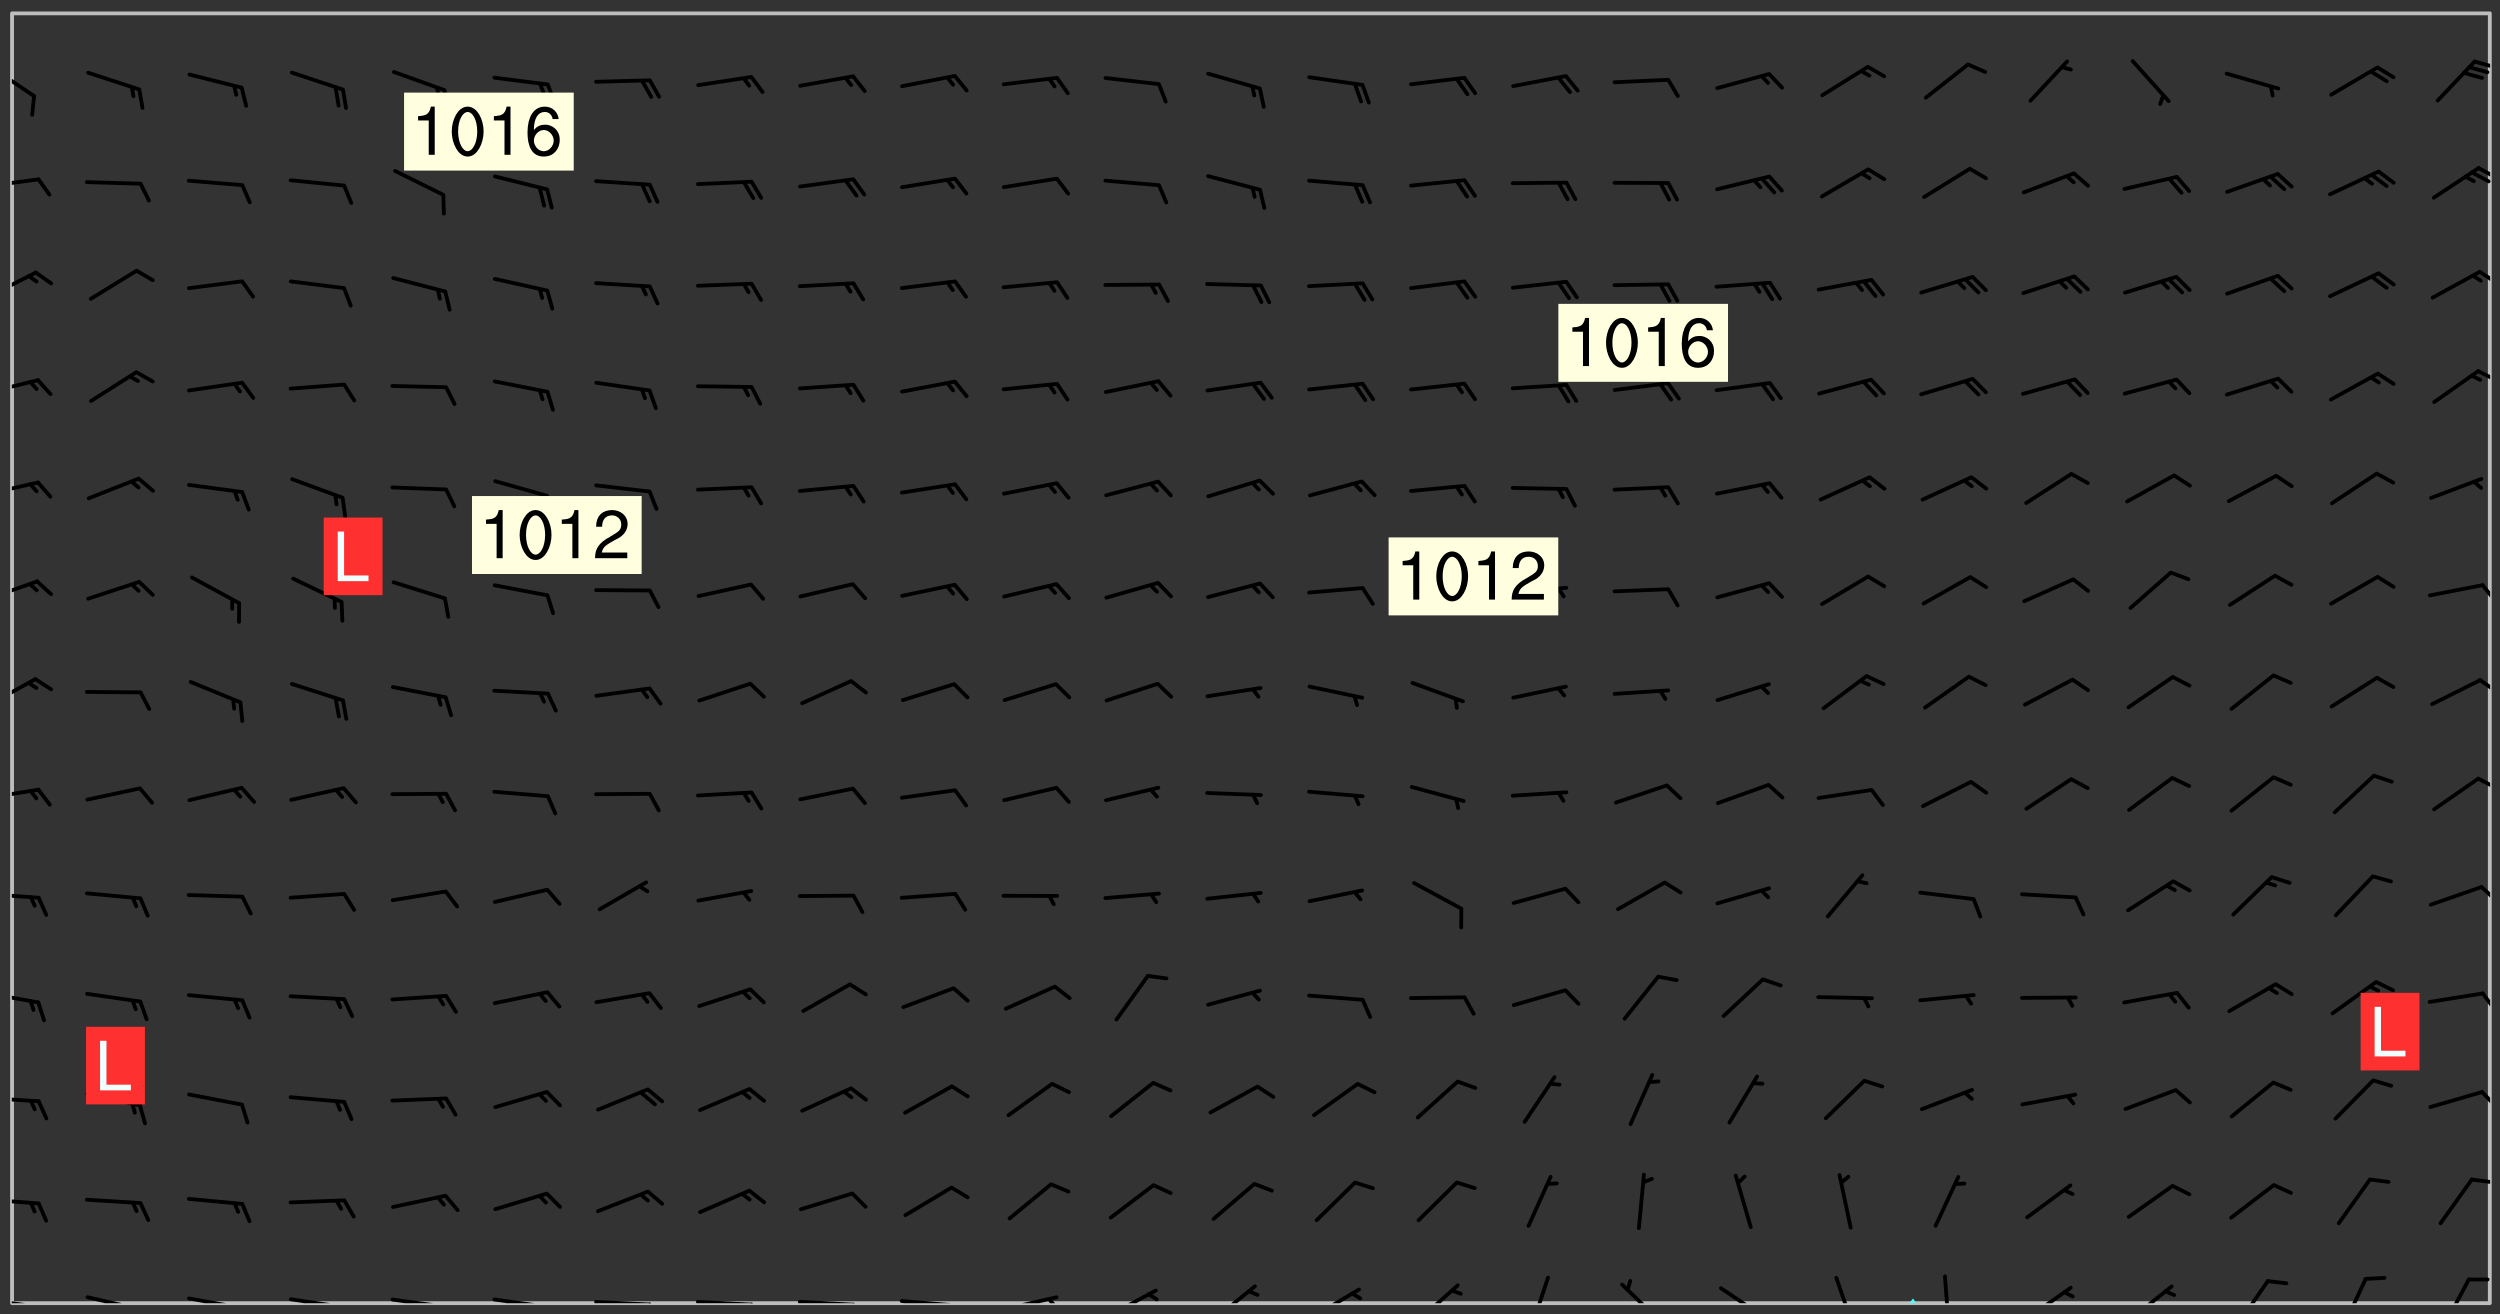 <svg xmlns="http://www.w3.org/2000/svg" role="img" xmlns:xlink="http://www.w3.org/1999/xlink" viewBox="142.45 309.95 326.84 171.84"><rect x="142.45" y="309.95" width="326.84" height="171.84" fill="#333333" stroke="none"/><defs><clipPath id="clip2"><path d="M 144 311.672 L 145 311.672 L 145 480.328 L 144 480.328 Z M 144 311.672"/></clipPath><clipPath id="clip3"><path d="M 144 311.672 L 468 311.672 L 468 480.328 L 144 480.328 Z M 144 311.672"/></clipPath><clipPath id="clip4"><path d="M 392 479 L 393 479 L 393 480.328 L 392 480.328 Z M 392 479"/></clipPath><clipPath id="clip5"><path d="M 467 311.672 L 468 311.672 L 468 480.328 L 467 480.328 Z M 467 311.672"/></clipPath><clipPath id="clip6"><path d="M 144 479 L 148 479 L 148 480.328 L 144 480.328 Z M 144 479"/></clipPath><clipPath id="clip7"><path d="M 147 480 L 149 480 L 149 480.328 L 147 480.328 Z M 147 480"/></clipPath><clipPath id="clip8"><path d="M 146 480 L 148 480 L 148 480.328 L 146 480.328 Z M 146 480"/></clipPath><clipPath id="clip9"><path d="M 153 479 L 161 479 L 161 480.328 L 153 480.328 Z M 153 479"/></clipPath><clipPath id="clip10"><path d="M 160 480 L 162 480 L 162 480.328 L 160 480.328 Z M 160 480"/></clipPath><clipPath id="clip11"><path d="M 159 480 L 161 480 L 161 480.328 L 159 480.328 Z M 159 480"/></clipPath><clipPath id="clip12"><path d="M 166 479 L 175 479 L 175 480.328 L 166 480.328 Z M 166 479"/></clipPath><clipPath id="clip13"><path d="M 173 480 L 176 480 L 176 480.328 L 173 480.328 Z M 173 480"/></clipPath><clipPath id="clip14"><path d="M 172 480 L 174 480 L 174 480.328 L 172 480.328 Z M 172 480"/></clipPath><clipPath id="clip15"><path d="M 180 479 L 188 479 L 188 480.328 L 180 480.328 Z M 180 479"/></clipPath><clipPath id="clip16"><path d="M 187 480 L 189 480 L 189 480.328 L 187 480.328 Z M 187 480"/></clipPath><clipPath id="clip17"><path d="M 186 480 L 188 480 L 188 480.328 L 186 480.328 Z M 186 480"/></clipPath><clipPath id="clip18"><path d="M 193 479 L 201 479 L 201 480.328 L 193 480.328 Z M 193 479"/></clipPath><clipPath id="clip19"><path d="M 200 480 L 202 480 L 202 480.328 L 200 480.328 Z M 200 480"/></clipPath><clipPath id="clip20"><path d="M 206 479 L 215 479 L 215 480.328 L 206 480.328 Z M 206 479"/></clipPath><clipPath id="clip21"><path d="M 213 480 L 216 480 L 216 480.328 L 213 480.328 Z M 213 480"/></clipPath><clipPath id="clip22"><path d="M 220 479 L 228 479 L 228 480.328 L 220 480.328 Z M 220 479"/></clipPath><clipPath id="clip23"><path d="M 227 480 L 229 480 L 229 480.328 L 227 480.328 Z M 227 480"/></clipPath><clipPath id="clip24"><path d="M 233 479 L 241 479 L 241 480.328 L 233 480.328 Z M 233 479"/></clipPath><clipPath id="clip25"><path d="M 240 480 L 243 480 L 243 480.328 L 240 480.328 Z M 240 480"/></clipPath><clipPath id="clip26"><path d="M 246 479 L 255 479 L 255 480.328 L 246 480.328 Z M 246 479"/></clipPath><clipPath id="clip27"><path d="M 253 480 L 256 480 L 256 480.328 L 253 480.328 Z M 253 480"/></clipPath><clipPath id="clip28"><path d="M 260 479 L 268 479 L 268 480.328 L 260 480.328 Z M 260 479"/></clipPath><clipPath id="clip29"><path d="M 267 480 L 269 480 L 269 480.328 L 267 480.328 Z M 267 480"/></clipPath><clipPath id="clip30"><path d="M 273 479 L 281 479 L 281 480.328 L 273 480.328 Z M 273 479"/></clipPath><clipPath id="clip31"><path d="M 279 479 L 281 479 L 281 480.328 L 279 480.328 Z M 279 479"/></clipPath><clipPath id="clip32"><path d="M 287 478 L 294 478 L 294 480.328 L 287 480.328 Z M 287 478"/></clipPath><clipPath id="clip33"><path d="M 292 478 L 294 478 L 294 480.328 L 292 480.328 Z M 292 478"/></clipPath><clipPath id="clip34"><path d="M 300 477 L 307 477 L 307 480.328 L 300 480.328 Z M 300 477"/></clipPath><clipPath id="clip35"><path d="M 313 478 L 321 478 L 321 480.328 L 313 480.328 Z M 313 478"/></clipPath><clipPath id="clip36"><path d="M 327 477 L 334 477 L 334 480.328 L 327 480.328 Z M 327 477"/></clipPath><clipPath id="clip37"><path d="M 342 476 L 346 476 L 346 480.328 L 342 480.328 Z M 342 476"/></clipPath><clipPath id="clip38"><path d="M 354 477 L 360 477 L 360 480.328 L 354 480.328 Z M 354 477"/></clipPath><clipPath id="clip39"><path d="M 367 478 L 374 478 L 374 480.328 L 367 480.328 Z M 367 478"/></clipPath><clipPath id="clip40"><path d="M 382 476 L 386 476 L 386 480.328 L 382 480.328 Z M 382 476"/></clipPath><clipPath id="clip41"><path d="M 396 476 L 398 476 L 398 480.328 L 396 480.328 Z M 396 476"/></clipPath><clipPath id="clip42"><path d="M 407 478 L 414 478 L 414 480.328 L 407 480.328 Z M 407 478"/></clipPath><clipPath id="clip43"><path d="M 420 477 L 427 477 L 427 480.328 L 420 480.328 Z M 420 477"/></clipPath><clipPath id="clip44"><path d="M 434 477 L 440 477 L 440 480.328 L 434 480.328 Z M 434 477"/></clipPath><clipPath id="clip45"><path d="M 448 476 L 452 476 L 452 480.328 L 448 480.328 Z M 448 476"/></clipPath><clipPath id="clip46"><path d="M 461 476 L 466 476 L 466 480.328 L 461 480.328 Z M 461 476"/></clipPath><clipPath id="clip47"><path d="M 144 466 L 148 466 L 148 468 L 144 468 Z M 144 466"/></clipPath><clipPath id="clip48"><path d="M 465 463 L 468 463 L 468 465 L 465 465 Z M 465 463"/></clipPath><clipPath id="clip49"><path d="M 144 453 L 148 453 L 148 455 L 144 455 Z M 144 453"/></clipPath><clipPath id="clip50"><path d="M 466 452 L 468 452 L 468 455 L 466 455 Z M 466 452"/></clipPath><clipPath id="clip51"><path d="M 144 439 L 148 439 L 148 442 L 144 442 Z M 144 439"/></clipPath><clipPath id="clip52"><path d="M 466 439 L 468 439 L 468 443 L 466 443 Z M 466 439"/></clipPath><clipPath id="clip53"><path d="M 144 426 L 148 426 L 148 428 L 144 428 Z M 144 426"/></clipPath><clipPath id="clip54"><path d="M 466 425 L 468 425 L 468 428 L 466 428 Z M 466 425"/></clipPath><clipPath id="clip55"><path d="M 144 412 L 148 412 L 148 415 L 144 415 Z M 144 412"/></clipPath><clipPath id="clip56"><path d="M 466 411 L 468 411 L 468 414 L 466 414 Z M 466 411"/></clipPath><clipPath id="clip57"><path d="M 144 398 L 148 398 L 148 403 L 144 403 Z M 144 398"/></clipPath><clipPath id="clip58"><path d="M 466 398 L 468 398 L 468 401 L 466 401 Z M 466 398"/></clipPath><clipPath id="clip59"><path d="M 144 385 L 148 385 L 148 389 L 144 389 Z M 144 385"/></clipPath><clipPath id="clip60"><path d="M 466 386 L 468 386 L 468 389 L 466 389 Z M 466 386"/></clipPath><clipPath id="clip61"><path d="M 144 372 L 148 372 L 148 375 L 144 375 Z M 144 372"/></clipPath><clipPath id="clip62"><path d="M 144 359 L 148 359 L 148 362 L 144 362 Z M 144 359"/></clipPath><clipPath id="clip63"><path d="M 466 358 L 468 358 L 468 360 L 466 360 Z M 466 358"/></clipPath><clipPath id="clip64"><path d="M 144 345 L 148 345 L 148 350 L 144 350 Z M 144 345"/></clipPath><clipPath id="clip65"><path d="M 466 345 L 468 345 L 468 348 L 466 348 Z M 466 345"/></clipPath><clipPath id="clip66"><path d="M 144 333 L 148 333 L 148 335 L 144 335 Z M 144 333"/></clipPath><clipPath id="clip67"><path d="M 466 331 L 468 331 L 468 334 L 466 334 Z M 466 331"/></clipPath><clipPath id="clip68"><path d="M 465 332 L 468 332 L 468 334 L 465 334 Z M 465 332"/></clipPath><clipPath id="clip69"><path d="M 144 318 L 148 318 L 148 323 L 144 323 Z M 144 318"/></clipPath><clipPath id="clip70"><path d="M 465 317 L 468 317 L 468 319 L 465 319 Z M 465 317"/></clipPath><g id="surface721" clip-path="url(#clip1)"><path fill="#fff" fill-opacity="0" fill-rule="evenodd" d="M 0 0 L 1000 0 L 1000 1000 L 0 1000 Z M 0 0"/><path fill="#d3d3d3" fill-opacity="0" fill-rule="evenodd" d="M162.152 355.867L161.918 356.16 161.977 356.395 162.094 356.566 162.27 356.801 162.562 357.148 162.676 357.207 162.793 357.035 162.852 356.801 163.027 356.625 163.492 356.449 164.191 356.449 164.426 356.742 164.715 357.559 164.773 357.734 164.949 357.965 165.301 358.199 166 358.898 166.172 359.074 166.406 359.422 166.641 359.832 166.93 360.414 167.34 360.879 167.57 361.113 167.805 361.289 167.922 361.52 168.098 361.812 168.27 362.977 168.27 363.211 168.328 363.5 168.387 363.617 168.504 363.734 168.852 364.145 168.969 364.316 169.145 364.492 169.32 364.727 169.438 364.898 169.609 365.25 169.668 365.484 169.902 365.891 170.137 365.832 169.961 366.008 169.902 366.938 169.32 366.938 169.086 366.824 168.738 366.938 168.621 367.055 168.562 367.348 168.504 367.523 168.387 367.695 167.922 367.988 167.863 368.223 167.805 368.336 167.805 368.98 167.863 369.152 167.863 369.562 167.922 369.621 167.922 370.027 167.98 370.434 168.098 370.609 168.156 370.668 168.387 371.309 168.328 371.602 168.328 372.301 168.27 372.883 168.27 373.117 168.211 373.348 168.156 373.699 168.156 375.621 168.211 375.738 168.637 375.738 168.27 375.855 168.246 376.207 169.137 377.375 170.879 377.914 172.219 378.273 172.219 378.812 172.309 379.621 172.844 380.336 174.363 380.605 175.254 380.52 175.344 381.684 175.879 381.863 177.039 381.684 179.094 380.699 180.254 380.336 182.133 380.16 183.828 379.98 183.648 380.699 182.133 380.785 180.883 380.875 180.078 381.145 179.004 381.953 179.273 382.672 179.809 383.57 179.629 384.195 179.363 385.004 179.629 386.082 180.254 386.98 181.059 387.16 182.309 386.98 182.043 387.703 182.141 388.207 182.195 388.5 182.195 388.672 182.254 388.965 182.254 389.371 182.43 389.488 182.781 389.605 183.188 389.605 183.48 389.43 183.594 389.312 183.652 389.195 183.77 388.965 183.828 388.789 184.18 388.324 184.41 388.148 184.586 388.09 184.762 388.148 184.82 388.324 184.938 389.312 184.992 389.781 185.051 389.953 185.168 390.188 185.344 390.246 186.16 390.305 186.449 390.305 186.566 390.539 186.625 390.945 186.684 391.297 186.684 392.402 186.801 392.695 186.918 393.043 187.207 393.742 187.383 394.094 187.965 394.848 188.316 395.023 188.488 395.082 188.957 395.316 189.598 395.781 189.945 396.016 190.238 396.191 190.531 396.246 190.762 396.309 191.578 396.656 191.871 396.832 191.984 397.004 192.336 397.355 192.453 397.531 192.977 398.172 192.977 398.461 193.035 398.812 193.035 399.16 193.094 399.512 193.152 399.801 193.27 399.859 193.441 399.918 193.617 399.918 194.199 400.152 194.375 400.27 194.551 400.559 194.727 400.793 194.84 401.027 195.133 401.258 195.25 401.375 195.25 401.785 195.309 401.84 195.598 402.074 195.832 402.191 195.891 402.309 196.008 402.48 196.066 402.598 196.297 402.832 196.355 403.008 196.59 403.066 196.707 403.125 196.59 403.238 196.531 403.355 196.531 403.473 196.414 403.766 196.297 404.055 196.297 404.637 196.473 404.754 196.59 404.812 196.648 404.93 196.766 405.047 196.879 405.105 197.055 405.453 197.113 405.805 197.172 406.211 197.172 406.387 197.113 406.562 196.996 407.262 196.996 407.434 197.113 407.609 197.406 407.902 197.812 407.902 197.988 408.02 198.105 408.191 198.223 408.484 198.223 408.719 197.695 408.719 197.465 408.484 197.23 408.484 197.055 408.543 196.996 409.242 197.055 409.59 197.172 409.766 197.348 410.176 197.465 410.406 197.754 410.875 197.93 410.93 198.453 410.93 198.688 410.988 199.445 411.629 199.504 411.922 199.504 412.156 199.562 412.215 199.793 412.562 199.793 412.914 199.676 413.086 199.676 413.379 199.969 413.668 200.262 413.844 200.434 413.902 200.727 414.078 201.02 414.195 201.602 414.602 201.891 414.836 202.184 415.012 202.402 415.172 202.418 415.184 202.648 415.359 203.289 415.883 203.465 416.117 203.582 416.293 203.758 416.469 203.871 416.641 203.871 417.281 203.988 417.457 204.457 417.574 205.039 417.691 205.273 417.75 205.504 417.863 205.797 417.98 205.91 418.039 206.496 418.391 206.785 418.562 206.961 418.625 207.137 418.68 207.312 418.738 208.012 419.09 208.301 419.266 208.535 419.32 208.824 419.496 209.059 419.613 209.699 420.02 209.992 420.137 210.164 420.195 210.398 420.254 210.809 420.312 211.039 420.371 211.273 420.488 211.332 420.66 210.922 420.836 211.391 420.895 211.449 421.188 211.562 421.422 211.738 421.477 211.973 421.535 212.148 421.594 212.555 421.711 213.195 421.945 213.312 422.117 213.371 422.352 213.371 422.527 213.312 422.645 213.254 423.051 213.488 423.285 213.605 423.344 213.953 423.461 214.594 423.691 214.77 423.809 215.059 423.926 215.234 424.102 215.469 424.566 216.051 425.672 216.227 425.848 216.574 426.023 216.75 426.141 217.102 426.258 218.148 426.781 218.383 426.84 218.848 426.953 219.141 427.012 219.605 427.188 220.363 427.77 220.598 428.004 220.945 428.469 221.121 428.645 221.41 428.879 222.227 429.578 222.52 429.754 222.809 430.043 223.102 430.219 223.395 430.508 224.09 431.148 224.266 431.324 224.559 431.559 224.848 431.793 225.316 432.082 225.957 432.664 226.305 432.898 226.539 433.191 226.887 433.539 227.238 434.004 228.172 434.996 228.52 435.402 228.637 435.578 228.871 435.637 228.984 435.754 229.629 435.93 229.859 436.043 230.094 436.102 230.387 436.277 230.617 436.395 231.551 437.094 231.957 437.5 232.191 437.676 232.598 437.852 232.832 437.969 233.648 438.316 233.996 438.551 234.23 438.668 234.523 438.957 234.754 439.074 235.512 439.426 235.863 439.598 236.094 439.656 236.387 439.773 236.621 439.832 237.492 440.008 238.309 440.008 238.777 440.238 238.949 440.297 239.824 440.996 240.289 441.113 240.582 441.172 240.758 441.23 240.988 441.289 241.457 441.348 241.805 441.406 242.156 441.465 242.562 441.523 242.855 441.523 243.027 441.582 243.027 441.812 243.203 441.988 243.496 441.988 243.844 442.047 244.195 442.105 244.895 442.223 245.535 442.223 246 441.988 246.293 441.812 246.465 441.695 246.875 441.523 247.164 441.348 248.098 440.883 248.566 440.59 249.09 440.297 249.555 440.125 250.02 439.949 251.07 439.484 251.359 439.367 251.77 439.25 252.059 439.133 252.586 438.957 254.102 438.258 254.684 437.91 254.973 437.852 255.266 437.793 255.613 437.676 256.488 437.445 256.84 437.328 256.953 437.328 257.188 437.27 258.062 437.035 258.297 436.977 259.109 436.977 259.461 436.918 260.277 436.801 260.449 436.742 260.801 436.688 261.094 436.629 261.324 436.57 262.141 436.395 262.316 436.336 262.664 436.336 262.898 436.277 263.363 436.16 264.121 435.988 264.355 435.93 264.703 435.93 265.113 435.812 265.402 435.754 266.688 435.695 266.977 435.695 267.387 435.637 267.617 435.578 267.793 435.578 268.668 435.461 269.074 435.461 269.484 435.344 269.832 435.344 270.184 435.23 271.055 435.172 272.805 435.172 273.852 435.461 274.262 435.578 274.551 435.695 274.902 435.812 275.191 435.93 276.242 436.102 276.531 436.16 276.824 436.16 277.117 436.219 277.289 436.277 277.699 436.336 277.871 436.395 277.988 436.453 278.105 436.453 278.223 436.512 278.574 436.57 278.688 436.57 279.098 436.637 281.02 437.031 282.945 437.426 284.465 437.875 286.16 438.594 288.305 439.398 289.91 438.68 291.34 437.875 292.5 436.797 293.75 436.348 296.785 435.629 298.66 435.27 300.805 433.922 303.039 432.668 305.539 431.41 307.234 430.961 309.02 430.781 310.18 430.512 310.805 431.051 312.145 430.781 312.859 429.793 313.844 428.449 314.289 428.27 315.094 427.91 316.969 427.371 318.754 426.922 320.004 426.652 321.164 426.562 322.863 426.473 324.824 426.203 326.074 426.113 326.613 426.113 327.238 426.023 328.129 426.023 330.273 425.844 332.684 425.664 335.273 425.574 336.969 425.754 338.578 425.844 340.008 426.203 341.168 426.922 343.043 427.91 344.203 429.438 344.469 430.152 345.098 430.242 345.453 431.141 345.988 431.68 346.523 433.207 347.598 433.566 348.133 433.566 347.328 434.102 347.418 435.809 348.133 438.504 349.023 439.309 349.918 440.297 350.633 441.555 352.418 442.094 353.938 441.914 354.293 443.258 355.902 442.453 356.883 441.914 357.152 442.184 357.469 441.969 357.688 441.824 358.488 442.273 358.938 441.914 359.293 441.914 359.828 441.645 360.367 440.926 360.902 440.656 361.527 439.668 362.688 440.117 363.527 440.488 364.922 441.105 366.617 440.926 368.223 440.926 370.008 441.016 370.188 439.309 370.723 437.965 371.527 438.234 372.02 439.082 372.422 439.488 372.332 440.027 372.332 440.387 373.047 440.836 373.758 440.566 375.188 440.566 375.547 441.555 375.992 442.812 376.707 444.156 377.957 444.785 379.652 445.414 380.367 445.234 380.547 444.695 381.527 444.605 381.977 444.965 382.062 446.223 381.797 446.852 381.262 447.031 381.262 447.57 381.977 448.555 382.242 449.094 383.227 450.082 384.027 451.16 383.762 451.52 383.672 452.418 383.047 454.75 382.691 456.816 382.602 458.609 382.422 459.328 382.332 459.867 382.332 461.305 381.352 463.188 380.992 464.895 380.457 465.793 379.652 466.961 379.387 467.5 381.441 468.754 381.527 469.113 381.172 469.652 381.082 469.473 381.082 470.281 381.172 471.719 380.727 472.434 379.652 472.527 379.387 473.242 379.922 474.141 380.727 474.859 381.887 475.668 383.227 475.938 383.672 476.297 383.316 476.746 381.527 476.656 380.277 476.207 379.562 475.488 378.938 475.398 378.762 478.988 378.574 480.297 467.934 480.297 467.934 311.703 412.664 311.703 412.664 360.785 413.426 360.91 416.715 361.453 418.738 364.289 418.738 367.043 421.09 367.375 423.438 367.707 427.488 367.707 426.109 371.867 424.086 372.574 422.062 373.277 421.52 373.621 418.926 375.238 418.738 375.355 416.715 373.277 415.984 370.535 413.312 368.457 411.938 364.957 411.871 364.875 409.914 362.203 412.664 360.785 412.664 311.703 294.422 311.703 294.422 403.117 294.539 403.148 294.672 403.16 294.746 403.234 294.852 403.281 294.941 403.34 295.027 403.398 295.117 403.457 295.414 403.754 295.473 403.844 295.504 403.961 295.531 404.078 295.547 404.215 295.516 404.332 295.457 404.422 295.398 404.508 295.355 404.613 295.309 404.715 295.281 404.836 295.281 404.98 295.457 405.25 295.605 405.398 295.68 405.484 295.754 405.559 295.797 405.664 295.859 405.754 295.918 405.84 295.961 405.945 296.02 406.035 296.066 406.137 296.109 406.242 296.168 406.328 296.285 406.508 296.359 406.582 296.422 406.668 296.48 406.758 296.523 406.863 296.582 406.953 296.641 407.039 296.703 407.129 296.762 407.219 296.805 407.32 296.922 407.5 296.996 407.574 297.055 407.66 297.129 407.734 297.219 407.793 297.324 407.84 297.473 407.84 297.605 407.824 297.738 407.84 297.84 407.793 297.914 407.719 297.961 407.617 297.945 407.484 297.945 407.336 297.898 407.23 297.871 407.113 297.824 407.012 297.797 406.891 297.754 406.789 297.691 406.699 297.648 406.598 297.605 406.492 297.574 406.375 297.559 406.242 297.547 406.105 297.633 406.047 297.691 405.961 297.812 405.93 297.855 406.035 297.871 406.168 297.871 406.285 297.93 406.387 297.988 406.477 298.078 406.535 298.227 406.684 298.285 406.773 298.328 406.879 298.316 406.98 298.402 407.039 298.508 407.086 298.594 407.145 298.684 407.203 298.758 407.277 298.641 407.305 298.535 407.352 298.449 407.41 298.375 407.484 298.316 407.574 298.254 407.66 298.227 407.781 298.18 407.883 298.137 407.988 298.105 408.105 298.094 408.238 298.078 408.371 298.078 408.52 298.105 408.637 298.152 408.742 298.195 408.844 298.254 408.934 298.328 409.008 298.418 409.066 298.492 409.141 298.582 409.199 298.641 409.289 298.684 409.395 298.73 409.496 298.848 409.527 298.98 409.543 299.129 409.543 299.246 409.512 299.352 409.555 299.395 409.66 299.441 409.762 299.469 409.883 299.5 410 299.527 410.117 299.559 410.238 299.586 410.355 299.691 410.398 299.793 410.445 299.926 410.43 300.074 410.578 300.137 410.664 300.211 410.738 300.281 410.812 300.371 410.875 300.477 410.918 300.578 410.961 300.695 410.992 300.832 411.008 300.949 410.977 301.023 410.902 301.051 410.785 301.039 410.652 301.008 410.531 300.98 410.414 301.023 410.309 301.141 410.309 301.23 410.371 301.348 410.398 301.496 410.398 301.629 410.414 301.777 410.414 301.91 410.43 302.043 410.414 302.191 410.414 302.324 410.398 302.457 410.387 302.594 410.398 302.711 410.371 302.844 410.355 303.035 410.297 302.977 410.473 302.961 410.605 302.934 410.727 302.918 410.859 302.859 410.945 302.727 410.961 302.621 411.008 302.516 411.051 302.398 411.082 302.281 411.109 302.016 411.141 301.867 411.141 301.734 411.156 301.66 411.23 301.719 411.316 301.867 411.465 301.984 411.645 302.059 411.715 302.148 411.777 302.238 411.836 302.324 411.895 302.414 411.953 302.516 411.996 302.621 412.059 302.727 412.102 302.812 412.16 302.918 412.207 303.02 412.25 303.199 412.367 303.258 412.457 303.215 412.559 303.168 412.664 303.184 412.797 303.406 413.02 303.465 413.109 303.508 413.211 303.539 413.332 303.582 413.434 303.598 413.566 303.629 413.684 303.641 413.82 303.672 413.938 303.82 414.086 303.922 414.129 304.027 414.172 304.145 414.203 304.277 414.219 304.414 414.234 304.531 414.234 304.648 414.203 304.738 414.145 304.781 414.039 304.828 413.938 304.871 413.832 304.902 413.715 304.914 413.582 304.914 413.434 304.902 413.301 304.887 413.168 304.855 413.051 304.812 412.945 304.766 412.84 304.723 412.738 304.68 412.633 304.664 412.5 304.68 412.367 304.707 412.25 304.738 412.133 304.766 412.012 304.812 411.91 304.902 411.852 304.988 411.789 305.062 411.715 305.152 411.656 305.375 411.434 305.434 411.348 305.508 411.273 305.625 411.094 305.684 411.008 305.684 410.859 305.609 410.785 305.508 410.738 305.402 410.695 305.301 410.652 305.242 410.562 305.195 410.457 305.168 410.34 305.258 410.281 305.375 410.25 305.477 410.207 305.656 410.09 305.805 409.941 305.816 409.809 305.805 409.703 305.715 409.645 305.582 409.66 305.434 409.66 305.301 409.676 305.168 409.66 305.047 409.629 304.961 409.57 304.887 409.496 304.828 409.406 304.766 409.32 304.648 409.141 304.59 409.055 304.621 408.934 304.707 408.875 304.828 408.844 304.887 408.758 304.887 408.637 304.855 408.52 304.797 408.43 304.738 408.344 304.691 408.238 304.664 408.121 304.648 407.988 304.707 407.898 304.781 407.824 304.871 407.766 304.988 407.586 305.062 407.512 305.121 407.426 305.27 407.277 305.391 407.246 305.523 407.23 305.656 407.246 305.73 407.32 305.773 407.426 305.789 407.559 305.758 407.676 305.641 407.707 305.508 407.719 305.359 407.867 305.316 407.973 305.27 408.074 305.242 408.195 305.211 408.312 305.211 408.461 305.242 408.578 305.285 408.684 305.344 408.773 305.418 408.844 305.492 408.918 305.609 408.949 305.73 408.977 305.848 408.949 305.98 408.934 306.098 408.934 306.188 408.992 306.262 409.066 306.309 409.172 306.367 409.258 306.469 409.305 306.602 409.32 306.707 409.363 306.793 409.422 306.781 409.527 306.707 409.602 306.527 409.719 306.469 409.809 306.379 409.867 306.309 409.941 306.234 410.016 306.172 410.105 306.145 410.223 306.129 410.355 306.145 410.488 306.129 410.621 306.129 410.77 306.145 410.902 306.172 411.02 306.203 411.141 306.277 411.215 306.367 411.273 306.453 411.332 306.543 411.391 306.66 411.422 306.66 411.508 306.559 411.555 306.469 411.613 306.203 411.645 306.086 411.672 305.938 411.672 305.832 411.715 305.73 411.762 305.672 411.852 305.609 412.086 305.598 412.219 305.566 412.34 305.551 412.473 305.551 412.766 305.539 412.898 305.551 413.035 305.566 413.168 305.699 413.184 305.832 413.195 305.953 413.227 306.039 413.285 306.113 413.359 306.16 413.465 306.203 413.566 306.219 413.699 306.219 414.145 306.203 414.277 306.203 414.723 306.234 414.988 306.262 415.105 306.277 415.238 306.309 415.355 306.395 415.566 306.426 415.832 306.426 415.98 306.395 416.098 306.367 416.215 306.336 416.336 306.309 416.453 306.277 416.57 306.246 416.691 306.234 416.824 306.219 416.957 306.309 417.016 306.426 416.984 306.527 417 306.574 417.105 306.543 417.371 306.543 417.812 306.5 417.918 306.453 418.023 306.41 418.125 306.367 418.23 306.309 418.316 306.277 418.438 306.234 418.555 306.203 418.672 306.188 418.805 306.203 418.938 306.262 419.027 306.367 419.074 306.453 419.133 306.512 419.219 306.5 419.355 306.469 419.473 306.426 419.574 306.426 420.02 306.41 420.152 306.41 420.301 306.379 420.418 306.336 420.523 306.309 420.641 306.262 420.746 306.219 420.848 306.188 420.969 306.16 421.086 306.129 421.219 306.098 421.336 306.07 421.453 306.027 421.559 305.996 421.676 305.965 421.797 305.953 421.93 305.938 422.062 305.938 422.359 305.965 422.477 305.965 422.625 306.012 423.023 306.039 423.141 306.098 423.23 306.219 423.262 306.367 423.262 306.5 423.246 306.559 423.336 306.559 423.453 306.5 423.543 306.41 423.602 306.309 423.645 306.203 423.691 306.113 423.75 306.027 423.809 305.891 423.824 305.773 423.793 305.641 423.777 305.539 423.824 305.477 423.91 305.465 424.047 305.449 424.18 305.418 424.297 305.391 424.414 305.375 424.547 305.344 424.668 305.344 424.965 305.359 425.098 305.391 425.215 305.391 425.363 305.402 425.496 305.402 425.645 305.375 425.762 305.328 425.863 305.301 425.984 305.27 426.102 305.211 426.191 305.137 426.266 305.035 426.309 304.93 426.355 304.812 426.383 304.691 426.414 304.59 426.367 304.648 426.281 304.754 426.234 304.781 426.117 304.812 426 304.84 425.879 304.871 425.762 304.871 425.613 304.887 425.48 304.855 425.363 304.812 425.258 304.707 425.273 304.633 425.348 304.531 425.391 304.441 425.453 304.367 425.527 304.324 425.629 304.309 425.762 304.277 425.879 304.25 426 304.219 426.117 304.191 426.234 304.16 426.355 304.133 426.473 304.102 426.59 304.059 426.695 303.969 426.754 303.879 426.754 303.762 426.723 303.73 426.637 303.746 426.5 303.715 426.383 303.715 426.234 303.703 426.102 303.703 425.953 303.641 425.719 303.613 425.598 303.57 425.496 303.523 425.391 303.465 425.305 303.406 425.215 303.363 425.109 303.301 425.023 303.152 424.875 303.082 424.801 302.977 424.754 302.871 424.711 302.77 424.668 302.473 424.371 302.383 424.297 302.297 424.238 302.191 424.195 302.102 424.133 302.016 424.074 301.91 424.031 301.82 423.973 301.734 423.91 301.66 423.84 301.555 423.793 301.469 423.734 301.363 423.691 301.273 423.629 301.172 423.586 301.066 423.543 300.98 423.484 300.875 423.438 300.77 423.395 300.668 423.348 300.578 423.289 300.477 423.246 300.371 423.203 300.281 423.141 300.164 423.113 300.031 423.098 299.898 423.113 299.75 423.113 299.617 423.129 299.5 423.098 299.41 423.039 299.336 422.965 299.246 422.906 299.145 422.859 298.996 422.859 298.875 422.832 298.773 422.789 298.699 422.715 298.582 422.535 298.492 422.477 298.391 422.434 298.301 422.371 298.195 422.328 298.105 422.27 298.02 422.211 297.914 422.164 297.855 422.078 297.797 421.988 297.754 421.883 297.707 421.781 297.633 421.707 297.547 421.648 297.473 421.574 297.383 421.516 297.16 421.293 297.117 421.188 297.086 420.922 297.191 420.879 297.336 420.879 297.441 420.922 297.516 420.996 297.605 421.055 297.691 421.113 297.797 421.16 297.887 421.219 298.035 421.367 298.105 421.441 298.254 421.59 298.316 421.676 298.391 421.75 298.477 421.809 298.551 421.883 298.641 421.945 298.73 422.004 298.816 422.062 299.086 422.238 299.188 422.285 299.293 422.328 299.395 422.371 299.441 422.297 299.5 422.211 299.574 422.137 299.645 422.062 299.75 422.105 299.824 422.18 299.883 422.27 299.926 422.371 299.973 422.477 300.016 422.582 300.137 422.609 300.254 422.582 300.328 422.492 300.371 422.387 300.43 422.297 300.504 422.223 300.609 422.18 300.727 422.152 300.859 422.164 300.949 422.223 301.098 422.371 301.156 422.461 301.199 422.566 301.246 422.668 301.289 422.773 301.332 422.875 301.438 422.922 301.543 422.965 301.676 422.98 301.762 422.922 301.82 422.832 301.895 422.758 302 422.715 302.117 422.742 302.223 422.789 302.324 422.832 302.43 422.875 302.531 422.922 302.711 423.039 302.711 423.156 302.695 423.289 302.711 423.422 302.727 423.559 302.785 423.645 302.887 423.691 303.008 423.719 303.125 423.75 303.273 423.75 303.391 423.719 303.449 423.629 303.629 423.512 303.688 423.422 303.762 423.348 303.82 423.262 303.938 423.082 304.117 422.965 304.234 422.996 304.324 423.055 304.367 423.129 304.352 423.262 304.352 423.379 304.441 423.438 304.59 423.438 304.723 423.422 304.855 423.41 305.121 423.379 305.227 423.336 305.344 423.305 305.465 423.277 305.539 423.203 305.609 423.129 305.672 423.039 305.656 422.934 305.609 422.832 305.508 422.789 305.402 422.773 305.285 422.801 305.02 422.832 304.871 422.832 304.797 422.758 304.707 422.699 304.59 422.668 304.473 422.641 304.34 422.625 304.191 422.625 304.059 422.641 303.762 422.641 303.656 422.594 303.508 422.445 303.465 422.344 303.406 422.254 303.629 422.031 303.715 421.973 303.82 421.93 303.938 421.898 304.07 421.883 304.203 421.898 304.34 421.914 304.441 421.957 304.574 421.945 304.664 421.883 304.766 421.84 304.828 421.75 304.781 421.648 304.691 421.59 304.574 421.559 304.473 421.516 304.414 421.426 304.352 421.336 304.352 421.219 304.367 421.086 304.473 421.039 304.547 420.969 304.547 420.848 304.457 420.789 304.426 420.672 304.516 420.613 304.59 420.539 304.633 420.434 304.691 420.344 304.738 420.242 304.754 420.109 304.754 419.961 304.707 419.855 304.664 419.754 304.574 419.695 304.441 419.68 304.34 419.637 304.203 419.621 304.086 419.59 303.641 419.59 303.508 419.574 303.375 419.562 303.242 419.547 303.125 419.516 302.977 419.516 302.844 419.5 302.711 419.488 302.445 419.457 302.324 419.414 302.238 419.355 302.164 419.281 302.164 419.133 302.176 419 302.281 418.953 302.383 418.91 302.516 418.895 302.668 418.895 302.801 418.879 303.094 418.879 303.215 418.91 303.316 418.953 303.406 419.012 303.641 419.074 303.762 419.027 303.852 418.969 303.953 418.926 304.086 418.91 304.191 418.953 304.293 419 304.426 419.012 304.547 418.984 304.691 418.984 304.812 418.953 304.93 418.926 305.035 418.879 305.109 418.805 305.195 418.746 305.344 418.598 305.402 418.512 305.449 418.406 305.477 418.289 305.492 418.184 305.391 418.141 305.301 418.082 305.184 418.051 305.078 418.008 304.988 417.945 304.914 417.859 304.84 417.785 304.738 417.742 304.633 417.695 304.531 417.652 304.473 417.562 304.426 417.461 304.34 417.25 304.277 417.164 304.219 417.074 304.145 417 304.059 416.941 303.789 416.941 303.672 416.973 303.582 417.031 303.48 417.074 303.348 417.09 303.242 417.074 303.215 416.957 303.152 416.867 303.035 416.836 302.934 416.793 302.785 416.645 302.754 416.527 302.738 416.422 302.812 416.348 302.992 416.23 303.109 416.203 303.227 416.172 303.363 416.188 303.465 416.23 303.57 416.273 303.672 416.32 303.777 416.363 303.895 416.395 304.027 416.41 304.145 416.438 304.277 416.453 304.383 416.438 304.473 416.379 304.398 416.305 304.293 416.262 304.219 416.188 304.145 416.098 303.996 415.949 303.91 415.891 303.82 415.832 303.746 415.758 303.656 415.699 303.555 415.652 303.434 415.625 303.332 415.578 303.227 415.535 303.109 415.504 303.008 415.461 302.887 415.43 302.738 415.43 302.621 415.461 302.516 415.504 302.43 415.566 302.25 415.684 302.164 415.742 302.074 415.801 301.969 415.848 301.883 415.906 301.777 415.949 301.676 415.992 301.57 416.039 301.496 416.113 301.438 416.203 301.379 416.289 301.332 416.395 301.273 416.48 301.199 416.555 301.066 416.543 300.949 416.512 300.832 416.512 300.758 416.586 300.668 416.645 300.594 416.719 300.504 416.777 300.418 416.836 300.312 416.883 300.211 416.926 300.074 416.941 299.973 416.898 299.824 416.75 299.719 416.703 299.633 416.703 299.527 416.75 299.426 416.793 299.305 416.824 299.188 416.793 299.113 416.719 299.113 416.602 299.145 416.48 299.219 416.41 299.277 416.32 299.352 416.246 299.469 416.215 299.574 416.172 299.867 416.172 300 416.156 300.137 416.141 300.238 416.098 300.328 416.039 300.43 415.992 300.52 415.934 300.652 415.922 300.742 415.98 300.875 415.992 300.965 415.934 301.051 415.875 301.156 415.832 301.246 415.773 301.332 415.711 301.422 415.652 301.57 415.504 301.629 415.418 301.688 415.328 301.793 415.285 301.926 415.27 302.043 415.297 302.164 415.328 302.223 415.27 302.281 415.18 302.312 414.914 302.34 414.797 302.445 414.809 302.578 414.824 302.68 414.781 302.77 414.723 302.828 414.633 302.902 414.559 302.961 414.469 303.008 414.367 303.02 414.234 303.008 414.102 302.961 413.996 302.812 413.848 302.754 413.758 302.695 413.672 302.652 413.566 302.652 413.121 302.668 412.988 302.668 412.84 302.68 412.707 302.621 412.648 302.531 412.707 302.43 412.664 302.25 412.547 302.164 412.488 302.102 412.398 302.043 412.309 301.969 412.234 301.883 412.176 301.762 412.207 301.66 412.219 301.555 412.266 301.469 412.324 301.363 412.367 301.215 412.516 301.125 412.574 301.039 412.633 300.949 412.695 300.844 412.738 300.711 412.754 300.711 412.633 300.816 412.59 300.934 412.559 301.008 412.488 301.051 412.383 301.051 412.234 301.023 412.117 300.875 411.969 300.742 411.953 300.594 411.953 300.477 411.984 300.371 412.027 300.27 412.07 300.18 412.133 300.062 412.16 299.988 412.086 300 411.953 299.957 411.852 299.914 411.746 299.824 411.688 299.707 411.715 299.586 411.746 299.469 411.777 299.367 411.82 299.246 411.852 299.145 411.895 299.039 411.938 298.949 411.996 298.848 412.012 298.848 411.895 298.863 411.762 298.805 411.672 298.73 411.715 298.582 411.863 298.523 411.953 298.449 412.027 298.402 412.133 298.359 412.234 298.285 412.309 298.227 412.398 298.152 412.473 298.094 412.559 298.02 412.633 297.93 412.695 297.855 412.766 297.781 412.84 297.68 412.855 297.547 412.871 297.441 412.828 297.441 412.707 297.59 412.559 297.633 412.457 297.691 412.367 297.738 412.266 297.781 412.16 297.84 412.07 297.871 411.953 297.914 411.852 297.945 411.73 297.973 411.613 298.02 411.508 298.062 411.406 298.105 411.301 298.18 411.23 298.27 411.168 298.359 411.109 298.461 411.066 298.758 411.066 299.023 411.035 299.129 410.992 299.055 410.918 298.938 410.887 298.832 410.844 298.742 410.785 298.641 410.738 298.551 410.68 298.449 410.637 298.344 410.594 298.254 410.531 298.168 410.473 298.062 410.43 297.961 410.387 297.84 410.355 297.723 410.324 297.621 410.281 297.5 410.25 297.398 410.207 297.309 410.148 297.266 410.043 297.25 409.91 297.352 409.867 297.484 409.852 297.621 409.867 297.754 409.852 297.855 409.809 297.914 409.719 297.93 409.613 297.84 409.555 297.766 409.48 297.664 409.438 297.574 409.379 297.426 409.23 297.383 409.125 297.367 408.992 297.367 408.699 297.309 408.609 297.219 408.551 297.145 408.477 297.102 408.371 297.07 408.254 297.012 408.164 296.938 408.09 296.82 408.062 296.746 407.988 296.656 407.93 296.566 407.867 296.48 407.809 296.406 407.734 296.348 407.648 296.301 407.543 296.215 407.484 296.066 407.336 295.871 407.277 295.738 407.293 295.637 407.336 295.562 407.41 295.516 407.512 295.473 407.617 295.414 407.707 295.355 407.793 295.059 408.09 294.969 408.148 294.883 408.148 294.82 408.062 294.777 407.957 294.809 407.84 294.867 407.75 294.895 407.633 294.883 407.5 294.793 407.438 294.688 407.484 294.57 407.512 294.453 407.543 294.184 407.719 294.082 407.766 293.965 407.793 293.859 407.84 293.77 407.898 293.668 407.941 293.609 407.855 293.562 407.75 293.578 407.617 293.625 407.512 293.695 407.438 293.77 407.367 293.828 407.277 293.828 407.129 293.785 407.023 293.547 407.023 293.445 407.07 293.414 407.188 293.387 407.305 293.355 407.426 293.281 407.469 293.148 407.484 293.074 407.438 293.031 407.336 292.988 407.23 292.941 407.129 292.898 407.023 292.777 407.055 292.676 407.098 292.543 407.113 292.426 407.145 292.32 407.188 292.23 407.246 292.129 407.293 292.008 407.32 291.875 407.336 291.773 407.293 291.715 407.203 291.668 407.098 291.625 406.996 291.582 406.891 291.582 406.773 291.641 406.684 291.727 406.625 291.906 406.508 292.008 406.461 292.113 406.418 292.219 406.359 292.32 406.316 292.41 406.254 292.512 406.211 292.617 406.152 292.719 406.105 292.809 406.047 292.914 406.004 293.016 405.961 293.105 405.898 293.207 405.855 293.344 405.84 293.461 405.871 293.562 405.914 293.684 405.945 293.785 405.988 293.891 406.035 293.992 406.078 294.098 406.121 294.199 406.168 294.305 406.211 294.406 406.254 294.512 406.301 294.598 406.359 294.703 406.402 294.82 406.434 294.926 406.477 295.027 406.523 295.117 406.582 295.223 406.625 295.324 406.668 295.43 406.715 295.547 406.742 295.648 406.789 295.77 406.816 295.918 406.816 296.004 406.758 296.02 406.656 296.078 406.566 296.051 406.449 295.977 406.375 295.859 406.195 295.785 406.121 295.695 406.047 295.516 405.93 295.43 405.871 295.324 405.828 295.223 405.781 294.953 405.605 294.895 405.516 294.82 405.441 294.762 405.352 294.719 405.25 294.688 405.133 294.672 404.996 294.672 404.434 294.66 404.301 294.645 404.168 294.613 404.051 294.598 403.918 294.586 403.785 294.555 403.664 294.332 403.441 294.273 403.355 294.258 403.25 294.289 403.133 294.422 403.117 294.422 311.703 172.992 311.703 172.992 313.156 172.934 313.391 172.582 314.441 172.41 314.965 172.293 315.312 172.117 315.723 172 315.895 171.766 316.188 171.535 316.246 171.184 316.246 171.066 316.305 170.836 316.711 170.836 317.004 170.953 317.18 171.184 317.41 171.301 317.645 171.941 318.402 172.234 318.867 172.41 319.102 172.641 319.453 172.875 319.801 173.516 320.617 173.691 321.082 173.863 321.492 173.98 322.188 174.156 322.656 174.273 324.055 174.332 324.52 174.332 325.395 174.449 326.441 174.449 331.223 174.391 331.688 174.039 332.969 173.863 333.492 173.75 333.902 173.398 334.832 172.934 336 172.699 336.582 172.582 336.758 172.41 337.105 172.234 337.512 171.883 338.328 171.824 338.621 171.711 338.914 171.594 339.203 171.535 339.379 171.418 340.254 171.359 340.66 171.301 340.777 171.242 340.953 171.184 341.125 170.953 341.652 170.836 341.824 170.836 342.059 170.719 342.293 170.66 342.465 170.484 343.051 170.484 343.34 170.426 343.516 170.426 343.809 170.367 343.922 170.309 344.449 170.309 344.621 170.254 344.855 170.254 347.477 170.078 348.293 169.961 348.469 169.785 348.703 169.668 348.875 169.555 349.109 168.969 350.043 168.738 350.332 168.445 350.797 168.27 351.031 167.98 351.383 167.629 352.082 167.516 352.312 167.34 352.723 167.164 352.953 166.758 353.48 165.941 354.18 165.648 354.352 165.359 354.586 165.184 354.703 165.008 354.879 164.484 355.285 163.957 355.461 163.785 355.637 163.551 355.691 162.91 355.867 162.152 355.867M174.363 386.891L173.289 387.34 173.648 388.234 174.898 387.52 175.344 386.98 174.363 386.891"/><path fill="#d3d3d3" fill-opacity="0" fill-rule="evenodd" d="M201.508 416.598L200.613 416.598 201.062 417.227 202.043 417.586 202.848 417.496 203.293 416.508 203.117 416.598 202.402 416.242 201.508 416.598M356.129 475.668L356.07 475.145 356.07 474.852 356.184 474.559 356.242 474.328 356.711 473.859 356.824 473.859 356.941 473.746 357.059 473.688 357.234 473.688 357.469 473.629 357.816 473.629 358.051 473.688 358.168 473.746 358.398 473.918 358.457 474.094 358.574 474.676 358.574 474.969 358.457 475.145 358.285 475.434 358.109 475.609 357.582 476.133 357.352 476.367 357.234 476.426 357.059 476.426 356.941 476.367 356.535 476.074 356.359 475.957 356.242 475.898 356.184 475.785 356.129 475.668M362.77 464.711L362.711 464.539 362.711 463.43 362.77 463.258 362.945 463.199 363.117 463.141 363.293 463.141 363.527 463.082 363.645 463.141 363.703 463.84 363.645 464.012 363.527 464.188 363.41 464.246 363.176 464.77 363.062 464.828 362.828 464.828 362.77 464.711M372.383 450.32L372.266 450.145 372.266 449.445 372.559 448.57 372.676 448.398 372.852 448.047 372.965 447.816 373.082 447.523 373.434 446.766 373.551 446.535 373.723 446.301 373.898 446.301 374.016 446.242 374.656 446.242 374.773 446.301 375.008 446.535 375.18 446.648 375.531 446.941 375.648 447.059 375.762 447.234 375.762 447.348 375.879 447.406 375.996 447.523 375.996 448.223 375.938 448.398 375.938 448.629 375.879 448.805 375.531 449.855 375.414 450.086 375.297 450.32 375.18 450.379 374.949 450.613 374.309 450.902 373.434 450.902 373.023 450.785 372.383 450.32"/><path fill="none" stroke="#bebebe" stroke-linecap="round" stroke-linejoin="round" stroke-miterlimit="10" stroke-width=".5" d="M 431.957 354.305 L 108.027 354.305 L 108.027 185.68 L 431.957 185.68 L 431.957 354.305" transform="matrix(1 0 0 -1 36 666)"/><g clip-path="url(#clip2)"><path fill="#fff" fill-opacity="0" fill-rule="evenodd" d="M 144 475.891 L 144 480.328 L 144.004 480.328 L 144 480.328 L 144 311.672 L 144.004 311.672 L 144 311.672 L 144 475.891"/></g><g clip-path="url(#clip3)"><path fill="#fff" fill-opacity="0" fill-rule="evenodd" d="M 144.004 480.328 L 144.004 311.672 L 467.996 311.672 L 467.996 480.328 L 392.996 480.328 L 392.547 479.707 L 392.066 480.328 L 144.004 480.328"/></g><g clip-path="url(#clip4)"><path fill="#50fcfc" fill-rule="evenodd" d="M 392.066 480.328 L 392.547 479.707 L 392.996 480.328 L 392.066 480.328"/></g><g clip-path="url(#clip5)"><path fill="#fff" fill-opacity="0" fill-rule="evenodd" d="M 467.996 480.328 L 468 480.328 L 468 311.672 L 467.996 311.672 L 468 311.672 L 468 480.328 L 467.996 480.328"/></g><g clip-path="url(#clip6)"><path fill="none" stroke="#000" stroke-linecap="round" stroke-linejoin="round" stroke-miterlimit="10" stroke-width=".5" d="M 111.48 185.18 L 104.52 186.16" transform="matrix(1 0 0 -1 36 666)"/></g><g clip-path="url(#clip7)"><path fill="none" stroke="#000" stroke-linecap="round" stroke-linejoin="round" stroke-miterlimit="10" stroke-width=".5" d="M 111.48 185.18 L 112.316 182.875" transform="matrix(1 0 0 -1 36 666)"/></g><g clip-path="url(#clip8)"><path fill="none" stroke="#000" stroke-linecap="round" stroke-linejoin="round" stroke-miterlimit="10" stroke-width=".5" d="M 110.469 185.324 L 110.887 184.172" transform="matrix(1 0 0 -1 36 666)"/></g><g clip-path="url(#clip9)"><path fill="none" stroke="#000" stroke-linecap="round" stroke-linejoin="round" stroke-miterlimit="10" stroke-width=".5" d="M 124.738 184.883 L 117.891 186.461" transform="matrix(1 0 0 -1 36 666)"/></g><g clip-path="url(#clip10)"><path fill="none" stroke="#000" stroke-linecap="round" stroke-linejoin="round" stroke-miterlimit="10" stroke-width=".5" d="M 124.738 184.883 L 125.375 182.512" transform="matrix(1 0 0 -1 36 666)"/></g><g clip-path="url(#clip11)"><path fill="none" stroke="#000" stroke-linecap="round" stroke-linejoin="round" stroke-miterlimit="10" stroke-width=".5" d="M 123.742 185.113 L 124.062 183.926" transform="matrix(1 0 0 -1 36 666)"/></g><g clip-path="url(#clip12)"><path fill="none" stroke="#000" stroke-linecap="round" stroke-linejoin="round" stroke-miterlimit="10" stroke-width=".5" d="M 138.086 185.047 L 131.172 186.297" transform="matrix(1 0 0 -1 36 666)"/></g><g clip-path="url(#clip13)"><path fill="none" stroke="#000" stroke-linecap="round" stroke-linejoin="round" stroke-miterlimit="10" stroke-width=".5" d="M 138.086 185.047 L 138.836 182.711" transform="matrix(1 0 0 -1 36 666)"/></g><g clip-path="url(#clip14)"><path fill="none" stroke="#000" stroke-linecap="round" stroke-linejoin="round" stroke-miterlimit="10" stroke-width=".5" d="M 137.082 185.23 L 137.457 184.059" transform="matrix(1 0 0 -1 36 666)"/></g><g clip-path="url(#clip15)"><path fill="none" stroke="#000" stroke-linecap="round" stroke-linejoin="round" stroke-miterlimit="10" stroke-width=".5" d="M 151.422 185.156 L 144.469 186.188" transform="matrix(1 0 0 -1 36 666)"/></g><g clip-path="url(#clip16)"><path fill="none" stroke="#000" stroke-linecap="round" stroke-linejoin="round" stroke-miterlimit="10" stroke-width=".5" d="M 151.422 185.156 L 152.242 182.844" transform="matrix(1 0 0 -1 36 666)"/></g><g clip-path="url(#clip17)"><path fill="none" stroke="#000" stroke-linecap="round" stroke-linejoin="round" stroke-miterlimit="10" stroke-width=".5" d="M 150.41 185.305 L 150.82 184.148" transform="matrix(1 0 0 -1 36 666)"/></g><g clip-path="url(#clip18)"><path fill="none" stroke="#000" stroke-linecap="round" stroke-linejoin="round" stroke-miterlimit="10" stroke-width=".5" d="M 164.742 185.199 L 157.777 186.145" transform="matrix(1 0 0 -1 36 666)"/></g><g clip-path="url(#clip19)"><path fill="none" stroke="#000" stroke-linecap="round" stroke-linejoin="round" stroke-miterlimit="10" stroke-width=".5" d="M 164.742 185.199 L 165.59 182.895" transform="matrix(1 0 0 -1 36 666)"/></g><g clip-path="url(#clip20)"><path fill="none" stroke="#000" stroke-linecap="round" stroke-linejoin="round" stroke-miterlimit="10" stroke-width=".5" d="M 178.055 185.184 L 171.094 186.156" transform="matrix(1 0 0 -1 36 666)"/></g><g clip-path="url(#clip21)"><path fill="none" stroke="#000" stroke-linecap="round" stroke-linejoin="round" stroke-miterlimit="10" stroke-width=".5" d="M 178.055 185.184 L 178.895 182.879" transform="matrix(1 0 0 -1 36 666)"/></g><g clip-path="url(#clip22)"><path fill="none" stroke="#000" stroke-linecap="round" stroke-linejoin="round" stroke-miterlimit="10" stroke-width=".5" d="M 191.398 185.504 L 184.383 185.84" transform="matrix(1 0 0 -1 36 666)"/></g><g clip-path="url(#clip23)"><path fill="none" stroke="#000" stroke-linecap="round" stroke-linejoin="round" stroke-miterlimit="10" stroke-width=".5" d="M 191.398 185.504 L 192.445 183.281" transform="matrix(1 0 0 -1 36 666)"/></g><g clip-path="url(#clip24)"><path fill="none" stroke="#000" stroke-linecap="round" stroke-linejoin="round" stroke-miterlimit="10" stroke-width=".5" d="M 204.715 185.492 L 197.695 185.848" transform="matrix(1 0 0 -1 36 666)"/></g><g clip-path="url(#clip25)"><path fill="none" stroke="#000" stroke-linecap="round" stroke-linejoin="round" stroke-miterlimit="10" stroke-width=".5" d="M 204.715 185.492 L 205.754 183.27" transform="matrix(1 0 0 -1 36 666)"/></g><g clip-path="url(#clip26)"><path fill="none" stroke="#000" stroke-linecap="round" stroke-linejoin="round" stroke-miterlimit="10" stroke-width=".5" d="M 218.027 185.48 L 211.012 185.859" transform="matrix(1 0 0 -1 36 666)"/></g><g clip-path="url(#clip27)"><path fill="none" stroke="#000" stroke-linecap="round" stroke-linejoin="round" stroke-miterlimit="10" stroke-width=".5" d="M 218.027 185.48 L 219.062 183.258" transform="matrix(1 0 0 -1 36 666)"/></g><g clip-path="url(#clip28)"><path fill="none" stroke="#000" stroke-linecap="round" stroke-linejoin="round" stroke-miterlimit="10" stroke-width=".5" d="M 231.336 185.383 L 224.332 185.961" transform="matrix(1 0 0 -1 36 666)"/></g><g clip-path="url(#clip29)"><path fill="none" stroke="#000" stroke-linecap="round" stroke-linejoin="round" stroke-miterlimit="10" stroke-width=".5" d="M 231.336 185.383 L 232.309 183.129" transform="matrix(1 0 0 -1 36 666)"/></g><g clip-path="url(#clip30)"><path fill="none" stroke="#000" stroke-linecap="round" stroke-linejoin="round" stroke-miterlimit="10" stroke-width=".5" d="M 244.578 186.449 L 237.723 184.895" transform="matrix(1 0 0 -1 36 666)"/></g><g clip-path="url(#clip31)"><path fill="none" stroke="#000" stroke-linecap="round" stroke-linejoin="round" stroke-miterlimit="10" stroke-width=".5" d="M 243.578 186.223 L 244.383 185.293" transform="matrix(1 0 0 -1 36 666)"/></g><g clip-path="url(#clip32)"><path fill="none" stroke="#000" stroke-linecap="round" stroke-linejoin="round" stroke-miterlimit="10" stroke-width=".5" d="M 257.562 187.332 L 251.367 184.012" transform="matrix(1 0 0 -1 36 666)"/></g><g clip-path="url(#clip33)"><path fill="none" stroke="#000" stroke-linecap="round" stroke-linejoin="round" stroke-miterlimit="10" stroke-width=".5" d="M 256.66 186.848 L 257.68 186.164" transform="matrix(1 0 0 -1 36 666)"/></g><g clip-path="url(#clip34)"><path fill="none" stroke="#000" stroke-linecap="round" stroke-linejoin="round" stroke-miterlimit="10" stroke-width=".5" d="M 270.512 187.883 L 265.051 183.457" transform="matrix(1 0 0 -1 36 666)"/></g><path fill="none" stroke="#000" stroke-linecap="round" stroke-linejoin="round" stroke-miterlimit="10" stroke-width=".5" d="M 269.715 187.238 L 270.844 186.762" transform="matrix(1 0 0 -1 36 666)"/><g clip-path="url(#clip35)"><path fill="none" stroke="#000" stroke-linecap="round" stroke-linejoin="round" stroke-miterlimit="10" stroke-width=".5" d="M 284.121 187.461 L 278.07 183.883" transform="matrix(1 0 0 -1 36 666)"/></g><path fill="none" stroke="#000" stroke-linecap="round" stroke-linejoin="round" stroke-miterlimit="10" stroke-width=".5" d="M 283.242 186.938 L 284.289 186.301" transform="matrix(1 0 0 -1 36 666)"/><g clip-path="url(#clip36)"><path fill="none" stroke="#000" stroke-linecap="round" stroke-linejoin="round" stroke-miterlimit="10" stroke-width=".5" d="M 297.031 188.012 L 291.789 183.332" transform="matrix(1 0 0 -1 36 666)"/></g><path fill="none" stroke="#000" stroke-linecap="round" stroke-linejoin="round" stroke-miterlimit="10" stroke-width=".5" d="M 296.27 187.332 L 297.422 186.906" transform="matrix(1 0 0 -1 36 666)"/><g clip-path="url(#clip37)"><path fill="none" stroke="#000" stroke-linecap="round" stroke-linejoin="round" stroke-miterlimit="10" stroke-width=".5" d="M 308.828 189.008 L 306.625 182.336" transform="matrix(1 0 0 -1 36 666)"/></g><g clip-path="url(#clip38)"><path fill="none" stroke="#000" stroke-linecap="round" stroke-linejoin="round" stroke-miterlimit="10" stroke-width=".5" d="M 318.512 188.113 L 323.57 183.23" transform="matrix(1 0 0 -1 36 666)"/></g><path fill="none" stroke="#000" stroke-linecap="round" stroke-linejoin="round" stroke-miterlimit="10" stroke-width=".5" d="M 319.25 187.402 L 319.586 188.582" transform="matrix(1 0 0 -1 36 666)"/><g clip-path="url(#clip39)"><path fill="none" stroke="#000" stroke-linecap="round" stroke-linejoin="round" stroke-miterlimit="10" stroke-width=".5" d="M 331.441 187.637 L 337.27 183.707" transform="matrix(1 0 0 -1 36 666)"/></g><g clip-path="url(#clip40)"><path fill="none" stroke="#000" stroke-linecap="round" stroke-linejoin="round" stroke-miterlimit="10" stroke-width=".5" d="M 346.523 188.992 L 348.816 182.352" transform="matrix(1 0 0 -1 36 666)"/></g><g clip-path="url(#clip41)"><path fill="none" stroke="#000" stroke-linecap="round" stroke-linejoin="round" stroke-miterlimit="10" stroke-width=".5" d="M 360.727 189.176 L 361.246 182.168" transform="matrix(1 0 0 -1 36 666)"/></g><g clip-path="url(#clip42)"><path fill="none" stroke="#000" stroke-linecap="round" stroke-linejoin="round" stroke-miterlimit="10" stroke-width=".5" d="M 377.172 187.695 L 371.43 183.645" transform="matrix(1 0 0 -1 36 666)"/></g><path fill="none" stroke="#000" stroke-linecap="round" stroke-linejoin="round" stroke-miterlimit="10" stroke-width=".5" d="M 376.336 187.109 L 377.434 186.555" transform="matrix(1 0 0 -1 36 666)"/><g clip-path="url(#clip43)"><path fill="none" stroke="#000" stroke-linecap="round" stroke-linejoin="round" stroke-miterlimit="10" stroke-width=".5" d="M 390.359 187.867 L 384.875 183.473" transform="matrix(1 0 0 -1 36 666)"/></g><path fill="none" stroke="#000" stroke-linecap="round" stroke-linejoin="round" stroke-miterlimit="10" stroke-width=".5" d="M 389.559 187.23 L 390.688 186.742" transform="matrix(1 0 0 -1 36 666)"/><g clip-path="url(#clip44)"><path fill="none" stroke="#000" stroke-linecap="round" stroke-linejoin="round" stroke-miterlimit="10" stroke-width=".5" d="M 402.93 188.562 L 398.934 182.781" transform="matrix(1 0 0 -1 36 666)"/></g><path fill="none" stroke="#000" stroke-linecap="round" stroke-linejoin="round" stroke-miterlimit="10" stroke-width=".5" d="M 402.93 188.562 L 405.367 188.277" transform="matrix(1 0 0 -1 36 666)"/><g clip-path="url(#clip45)"><path fill="none" stroke="#000" stroke-linecap="round" stroke-linejoin="round" stroke-miterlimit="10" stroke-width=".5" d="M 415.734 188.855 L 412.758 182.488" transform="matrix(1 0 0 -1 36 666)"/></g><path fill="none" stroke="#000" stroke-linecap="round" stroke-linejoin="round" stroke-miterlimit="10" stroke-width=".5" d="M 415.734 188.855 L 418.184 188.98" transform="matrix(1 0 0 -1 36 666)"/><g clip-path="url(#clip46)"><path fill="none" stroke="#000" stroke-linecap="round" stroke-linejoin="round" stroke-miterlimit="10" stroke-width=".5" d="M 429.211 188.773 L 425.914 182.57" transform="matrix(1 0 0 -1 36 666)"/></g><path fill="none" stroke="#000" stroke-linecap="round" stroke-linejoin="round" stroke-miterlimit="10" stroke-width=".5" d="M 429.211 188.773 L 431.664 188.773" transform="matrix(1 0 0 -1 36 666)"/><g clip-path="url(#clip47)"><path fill="none" stroke="#000" stroke-linecap="round" stroke-linejoin="round" stroke-miterlimit="10" stroke-width=".5" d="M 111.504 198.711 L 104.496 199.262" transform="matrix(1 0 0 -1 36 666)"/></g><path fill="none" stroke="#000" stroke-linecap="round" stroke-linejoin="round" stroke-miterlimit="10" stroke-width=".5" d="M111.504 198.711L112.48 196.461M110.484 198.793L110.973 197.668M124.82 198.77L117.809 199.203M124.82 198.77L125.84 196.539M123.801 198.832L124.309 197.719M138.129 198.656L131.133 199.316M138.129 198.656L139.07 196.391M137.109 198.754L137.582 197.621M151.457 199.125L144.434 198.848M151.457 199.125L152.691 197.004M150.434 199.086L151.051 198.023M164.695 199.723L157.824 198.25M164.695 199.723L166.277 197.844M163.695 199.508L164.484 198.566M177.938 200.004L171.211 197.969M177.938 200.004L179.668 198.262M176.961 199.707L177.824 198.836M191.16 200.27L184.621 197.703M191.16 200.27L193.023 198.672M190.211 199.895L191.141 199.098M204.426 200.391L197.984 197.582M204.426 200.391L206.348 198.863M203.488 199.98L204.449 199.219M217.879 200.016L211.16 197.957M217.879 200.016L219.617 198.281M230.852 200.789L224.82 197.184M230.852 200.789L232.953 199.52M243.863 201.219L238.438 196.754M243.863 201.219L246.129 200.273M257.266 201.109L251.664 196.863M257.266 201.109L259.492 200.074M270.449 201.273L265.113 196.699M270.449 201.273L272.734 200.379M283.605 201.445L278.586 196.527M283.605 201.445L285.945 200.703M296.914 201.453L291.91 196.52M296.914 201.453L299.254 200.719M309.168 202.191L306.285 195.781M308.746 201.258L309.973 201.34M321.371 202.484L320.711 195.488M321.273 201.465L322.406 201.938M333.375 202.359L335.336 195.613M333.66 201.379L334.539 202.234M346.945 202.426L348.398 195.547M347.156 201.422L348.098 202.211M362.469 202.172L359.504 195.801M362.035 201.246L363.262 201.312M377.125 201.074L371.477 196.898M376.305 200.469L377.41 199.938M390.488 201.012L384.746 196.961M390.488 201.012L392.676 199.906M403.723 201.117L398.141 196.855M403.723 201.117L405.953 200.098M416.285 201.848L412.211 196.125M416.285 201.848L418.715 201.531M429.605 201.844L425.52 196.129" transform="matrix(1 0 0 -1 36 666)"/><g clip-path="url(#clip48)"><path fill="none" stroke="#000" stroke-linecap="round" stroke-linejoin="round" stroke-miterlimit="10" stroke-width=".5" d="M 429.605 201.844 L 432.039 201.523" transform="matrix(1 0 0 -1 36 666)"/></g><g clip-path="url(#clip49)"><path fill="none" stroke="#000" stroke-linecap="round" stroke-linejoin="round" stroke-miterlimit="10" stroke-width=".5" d="M 111.508 212.07 L 104.492 212.531" transform="matrix(1 0 0 -1 36 666)"/></g><path fill="none" stroke="#000" stroke-linecap="round" stroke-linejoin="round" stroke-miterlimit="10" stroke-width=".5" d="M111.508 212.07L112.512 209.832M110.484 212.137L110.988 211.02M124.746 211.547L117.883 213.055M124.746 211.547L125.406 209.188M123.75 211.77L124.078 210.586M138.082 211.641L131.18 212.961M138.082 211.641L138.805 209.297M151.445 211.996L144.445 212.605M151.445 211.996L152.406 209.738M150.426 212.086L150.906 210.957M164.77 212.445L157.75 212.16M164.77 212.445L166.008 210.324M163.75 212.402L164.367 211.344M177.945 213.293L171.203 211.309M177.945 213.293L179.664 211.539M176.965 213.004L177.824 212.129M191.145 213.625L184.637 210.977M191.145 213.625L193.027 212.055M190.199 213.242L192.082 211.668M204.438 213.676L197.973 210.926M204.438 213.676L206.348 212.133M203.496 213.277L204.453 212.504M217.715 213.77L211.328 210.836M217.715 213.77L219.664 212.281M216.785 213.34L217.762 212.598M230.895 214.027L224.777 210.574M230.895 214.027L232.965 212.707M244.004 214.352L238.297 210.25M244.004 214.352L246.203 213.266M257.223 214.48L251.711 210.121M257.223 214.48L259.469 213.492M270.863 213.988L264.699 210.613M270.863 213.988L272.914 212.645M283.953 214.344L278.238 210.258M283.953 214.344L286.152 213.25M297.023 214.652L291.801 209.949M297.023 214.652L299.328 213.812M309.68 215.223L305.773 209.383M309.109 214.371L310.332 214.25M322.461 215.516L319.621 209.086M322.047 214.582L323.27 214.672M336.164 215.312L332.547 209.289M335.637 214.438L336.863 214.375M350.188 214.754L345.152 209.852M350.188 214.754L352.527 214.004M364.266 213.562L357.707 211.039M363.312 213.195L364.238 212.391M377.758 212.941L370.848 211.66M376.75 212.754L377.516 211.797M390.906 213.539L384.328 211.062M390.906 213.539L392.746 211.918M403.656 214.523L398.207 210.082M403.656 214.523L405.918 213.57M416.715 214.801L411.777 209.801M416.715 214.801L419.066 214.098M430.938 213.281L424.188 211.32" transform="matrix(1 0 0 -1 36 666)"/><g clip-path="url(#clip50)"><path fill="none" stroke="#000" stroke-linecap="round" stroke-linejoin="round" stroke-miterlimit="10" stroke-width=".5" d="M 430.938 213.281 L 432.645 211.523" transform="matrix(1 0 0 -1 36 666)"/></g><g clip-path="url(#clip51)"><path fill="none" stroke="#000" stroke-linecap="round" stroke-linejoin="round" stroke-miterlimit="10" stroke-width=".5" d="M 111.457 224.996 L 104.543 226.238" transform="matrix(1 0 0 -1 36 666)"/></g><path fill="none" stroke="#000" stroke-linecap="round" stroke-linejoin="round" stroke-miterlimit="10" stroke-width=".5" d="M111.457 224.996L112.211 222.66M110.453 225.176L110.828 224.008M124.793 225.113L117.84 226.121M124.793 225.113L125.621 222.801M123.781 225.258L124.195 224.105M138.129 225.281L131.133 225.949M138.129 225.281L139.07 223.016M137.109 225.379L137.582 224.246M151.453 225.426L144.438 225.805M151.453 225.426L152.488 223.203M150.434 225.48L150.949 224.371M164.766 225.852L157.754 225.383M164.766 225.852L166.059 223.766M163.746 225.781L164.395 224.738M178.016 226.332L171.137 224.902M178.016 226.332L179.586 224.445M177.016 226.125L177.797 225.18M191.355 226.203L184.426 225.027M191.355 226.203L192.852 224.262M190.348 226.035L191.094 225.062M204.543 226.711L197.867 224.523M204.543 226.711L206.312 225.008M203.574 226.391L204.457 225.539M217.57 227.359L211.469 223.875M217.57 227.359L219.645 226.047M231.125 226.848L224.547 224.387M231.125 226.848L232.965 225.223M244.355 227.062L237.949 224.172M244.355 227.062L246.293 225.559M256.52 228.469L252.414 222.766M256.52 228.469L258.949 228.137M271.172 226.535L264.391 224.699M270.188 226.266L271.023 225.371M284.598 225.344L277.594 225.891M284.598 225.344L285.578 223.094M297.926 225.664L290.898 225.566M297.926 225.664L299.105 223.516M311.102 226.586L304.348 224.645M311.102 226.586L312.809 224.824M323.234 228.363L318.848 222.871M323.234 228.363L325.645 227.91M336.926 228.012L331.785 223.223M336.926 228.012L339.246 227.211M351.184 225.543L344.16 225.691M350.16 225.562L350.715 224.469M364.484 225.961L357.488 225.27M363.465 225.863L364.145 224.84M377.816 225.641L370.789 225.59M376.793 225.633L377.375 224.555M391.074 226.242L384.16 224.992M391.074 226.242L392.594 224.312M390.066 226.059L390.828 225.094M403.973 227.379L397.891 223.855M403.973 227.379L406.055 226.082M403.086 226.867L404.129 226.219M417.098 227.668L411.395 223.562M417.098 227.668L419.297 226.586M416.27 227.074L417.367 226.531M431.031 226.168L424.09 225.062" transform="matrix(1 0 0 -1 36 666)"/><g clip-path="url(#clip52)"><path fill="none" stroke="#000" stroke-linecap="round" stroke-linejoin="round" stroke-miterlimit="10" stroke-width=".5" d="M 431.031 226.168 L 432.508 224.211" transform="matrix(1 0 0 -1 36 666)"/></g><g clip-path="url(#clip53)"><path fill="none" stroke="#000" stroke-linecap="round" stroke-linejoin="round" stroke-miterlimit="10" stroke-width=".5" d="M 111.504 238.684 L 104.496 239.18" transform="matrix(1 0 0 -1 36 666)"/></g><path fill="none" stroke="#000" stroke-linecap="round" stroke-linejoin="round" stroke-miterlimit="10" stroke-width=".5" d="M111.504 238.684L112.5 236.441M110.484 238.754L110.984 237.633M124.812 238.605L117.816 239.258M124.812 238.605L125.758 236.344M123.797 238.699L124.27 237.57M138.141 238.824L131.117 239.039M138.141 238.824L139.227 236.625M151.449 239.18L144.441 238.684M151.449 239.18L152.75 237.098M164.727 239.5L157.793 238.363M164.727 239.5L166.215 237.547M177.996 239.73L171.152 238.133M177.996 239.73L179.609 237.879M190.93 240.691L184.848 237.172M190.047 240.18L191.086 239.531M204.664 239.555L197.746 238.309M203.656 239.375L204.418 238.41M218.035 238.961L211.008 238.902M218.035 238.961L219.203 236.805M231.34 239.191L224.332 238.672M231.34 239.191L232.648 237.117M244.664 238.922L237.637 238.938M243.641 238.926L244.215 237.84M257.969 239.223L250.965 238.641M256.949 239.137L257.613 238.105M271.273 239.312L264.289 238.551M270.258 239.203L270.949 238.188M284.539 239.633L277.652 238.23M283.535 239.43L284.316 238.484M297.5 237.258L291.32 240.605M297.5 237.258L297.48 234.805M311.113 239.867L304.34 237.996M311.113 239.867L312.801 238.086M324.094 240.672L317.988 237.188M324.094 240.672L326.168 239.363M337.73 239.914L330.984 237.949M336.75 239.629L337.605 238.746M349.934 241.617L345.406 236.246M349.277 240.836L350.477 240.578M364.473 238.508L357.5 239.355M364.473 238.508L365.355 236.219M377.809 238.727L370.793 239.137M377.809 238.727L378.832 236.5M390.574 240.828L384.66 237.035M390.574 240.828L392.715 239.629M389.711 240.277L390.781 239.676M403.449 241.383L398.414 236.48M403.449 241.383L405.785 240.633M402.719 240.668L403.887 240.293M416.672 241.477L411.824 236.387M416.672 241.477L419.035 240.816M430.879 240.086L424.242 237.777" transform="matrix(1 0 0 -1 36 666)"/><g clip-path="url(#clip54)"><path fill="none" stroke="#000" stroke-linecap="round" stroke-linejoin="round" stroke-miterlimit="10" stroke-width=".5" d="M 430.879 240.086 L 432.68 238.418" transform="matrix(1 0 0 -1 36 666)"/></g><g clip-path="url(#clip55)"><path fill="none" stroke="#000" stroke-linecap="round" stroke-linejoin="round" stroke-miterlimit="10" stroke-width=".5" d="M 111.469 252.809 L 104.531 251.684" transform="matrix(1 0 0 -1 36 666)"/></g><path fill="none" stroke="#000" stroke-linecap="round" stroke-linejoin="round" stroke-miterlimit="10" stroke-width=".5" d="M111.469 252.809L112.953 250.855M110.461 252.645L111.199 251.668M124.75 252.98L117.879 251.512M124.75 252.98L126.332 251.102M138.051 253.055L131.211 251.441M138.051 253.055L139.668 251.207M137.055 252.816L137.863 251.895M151.375 253.012L144.516 251.48M151.375 253.012L152.973 251.152M150.375 252.789L151.176 251.859M164.773 252.273L157.746 252.223M164.773 252.273L165.941 250.113M163.75 252.266L164.336 251.184M178.078 251.957L171.074 252.539M178.078 251.957L179.047 249.703M191.402 252.27L184.379 252.223M191.402 252.27L192.57 250.113M204.715 252.441L197.699 252.051M204.715 252.441L205.984 250.344M203.691 252.383L204.328 251.336M217.965 252.949L211.078 251.543M217.965 252.949L219.523 251.059M231.316 252.734L224.355 251.758M231.316 252.734L232.758 250.75M244.57 253.055L237.73 251.438M244.57 253.055L246.188 251.211M257.883 253.062L251.047 251.43M256.887 252.828L257.699 251.906M271.293 252.113L264.27 252.379M270.27 252.152L270.805 251.047M284.598 251.949L277.594 252.543M283.578 252.035L284.062 250.91M297.801 251.328L291.02 253.164M296.816 251.594L297.09 250.398M311.234 252.469L304.219 252.023M310.211 252.406L310.855 251.359M324.371 253.367L317.711 251.125M324.371 253.367L326.152 251.684M337.664 253.434L331.051 251.059M337.664 253.434L339.48 251.785M351.145 252.773L344.199 251.719M351.145 252.773L352.609 250.805M364.125 253.828L357.848 250.664M364.125 253.828L366.129 252.41M377.23 254.184L371.371 250.309M377.23 254.184L379.387 253.012M390.441 254.34L384.793 250.156M390.441 254.34L392.656 253.285M403.684 254.43L398.18 250.062M403.684 254.43L405.934 253.453M416.812 254.645L411.68 249.848M416.812 254.645L419.133 253.852M430.449 254.25L424.676 250.242" transform="matrix(1 0 0 -1 36 666)"/><g clip-path="url(#clip56)"><path fill="none" stroke="#000" stroke-linecap="round" stroke-linejoin="round" stroke-miterlimit="10" stroke-width=".5" d="M 430.449 254.25 L 432.629 253.125" transform="matrix(1 0 0 -1 36 666)"/></g><g clip-path="url(#clip57)"><path fill="none" stroke="#000" stroke-linecap="round" stroke-linejoin="round" stroke-miterlimit="10" stroke-width=".5" d="M 111.074 267.266 L 104.926 263.859" transform="matrix(1 0 0 -1 36 666)"/></g><path fill="none" stroke="#000" stroke-linecap="round" stroke-linejoin="round" stroke-miterlimit="10" stroke-width=".5" d="M111.074 267.266L113.133 265.93M110.18 266.77L111.207 266.102M124.828 265.531L117.801 265.59M124.828 265.531L125.961 263.355M137.883 264.23L131.379 266.895M137.883 264.23L138.125 261.789M136.934 264.617L137.059 263.398M151.289 264.488L144.602 266.637M151.289 264.488L151.727 262.074M150.316 264.801L150.754 262.387M164.711 264.891L157.812 266.23M164.711 264.891L165.426 262.543M163.707 265.086L164.062 263.914M178.082 265.371L171.066 265.75M178.082 265.371L179.117 263.148M177.062 265.426L177.578 264.312M191.371 266.043L184.41 265.082M191.371 266.043L192.809 264.055M190.359 265.902L191.078 264.906M204.543 266.664L197.871 264.457M204.543 266.664L206.316 264.973M217.723 267.012L211.32 264.113M217.723 267.012L219.664 265.512M231.191 266.605L224.48 264.52M231.191 266.605L232.934 264.879M244.508 266.602L237.793 264.523M244.508 266.602L246.25 264.871M257.805 266.652L251.125 264.473M257.805 266.652L259.574 264.949M271.254 266.102L264.309 265.023M270.242 265.945L270.977 264.961M284.535 264.836L277.66 266.289M283.531 265.047L283.871 263.867M297.711 264.359L291.109 266.766M296.75 264.711L296.922 263.496M311.164 266.285L304.289 264.836M310.164 266.074L310.949 265.133M324.547 265.789L317.535 265.336M323.527 265.723L324.172 264.68M337.711 266.602L331 264.523M336.734 266.297L337.605 265.434M350.484 267.668L344.859 263.457M350.484 267.668L352.703 266.621M349.664 267.055L350.777 266.531M363.859 267.582L358.113 263.539M363.859 267.582L366.047 266.477M377.414 267.195L371.191 263.93M377.414 267.195L379.438 265.812M390.516 267.547L384.719 263.578M390.516 267.547L392.691 266.41M403.68 267.75L398.184 263.371M403.68 267.75L405.93 266.773M417.215 267.441L411.277 263.684M417.215 267.441L419.348 266.227M430.703 267.133L424.418 263.992" transform="matrix(1 0 0 -1 36 666)"/><g clip-path="url(#clip58)"><path fill="none" stroke="#000" stroke-linecap="round" stroke-linejoin="round" stroke-miterlimit="10" stroke-width=".5" d="M 430.703 267.133 L 432.703 265.711" transform="matrix(1 0 0 -1 36 666)"/></g><g clip-path="url(#clip59)"><path fill="none" stroke="#000" stroke-linecap="round" stroke-linejoin="round" stroke-miterlimit="10" stroke-width=".5" d="M 111.316 280.039 L 104.684 277.715" transform="matrix(1 0 0 -1 36 666)"/></g><path fill="none" stroke="#000" stroke-linecap="round" stroke-linejoin="round" stroke-miterlimit="10" stroke-width=".5" d="M111.316 280.039L113.121 278.375M110.352 279.699L111.254 278.867M124.652 279.977L117.98 277.777M124.652 279.977L126.426 278.281M123.68 279.656L124.566 278.809M137.719 277.199L131.543 280.555M137.719 277.199L137.695 274.746M136.82 277.688L136.809 276.461M151.109 277.352L144.781 280.402M151.109 277.352L151.207 274.898M150.188 277.793L150.238 276.57M164.613 277.82L157.91 279.93M164.613 277.82L165.059 275.41M178.027 278.223L171.125 279.531M178.027 278.223L178.758 275.879M191.402 278.852L184.379 278.902M191.402 278.852L192.539 276.676M204.637 279.633L197.773 278.121M204.637 279.633L206.227 277.766M217.941 279.68L211.102 278.07M217.941 279.68L219.559 277.836M231.273 279.602L224.398 278.152M231.273 279.602L232.848 277.719M230.273 279.391L231.059 278.449M244.566 279.691L237.734 278.062M244.566 279.691L246.191 277.852M243.574 279.453L244.387 278.535M257.844 279.844L251.09 277.91M257.844 279.844L259.547 278.078M256.859 279.562L257.711 278.68M271.18 279.766L264.383 277.988M271.18 279.766L272.844 277.965M270.191 279.508L271.023 278.605M284.598 279.172L277.594 278.582M284.598 279.172L285.926 277.109M297.922 278.965L290.898 278.789M296.902 278.938L297.504 277.871M311.223 279.203L304.227 278.551M310.207 279.109L310.879 278.082M324.551 279.016L317.531 278.738M324.551 279.016L325.789 276.895M337.746 279.801L330.965 277.953M337.746 279.801L339.426 278.012M336.762 279.531L337.602 278.637M350.688 280.676L344.652 277.078M350.688 280.676L352.789 279.406M364.043 280.605L357.93 277.145M364.043 280.605L366.113 279.289M377.512 280.305L371.09 277.449M377.512 280.305L379.445 278.793M390.254 281.195L384.977 276.559M390.254 281.195L392.551 280.328M403.879 280.789L397.984 276.965M403.879 280.789L406.023 279.598M417.289 280.633L411.203 277.121M417.289 280.633L419.371 279.328M431.012 279.547L424.113 278.207" transform="matrix(1 0 0 -1 36 666)"/><g clip-path="url(#clip60)"><path fill="none" stroke="#000" stroke-linecap="round" stroke-linejoin="round" stroke-miterlimit="10" stroke-width=".5" d="M 431.012 279.547 L 432.555 277.641" transform="matrix(1 0 0 -1 36 666)"/></g><g clip-path="url(#clip61)"><path fill="none" stroke="#000" stroke-linecap="round" stroke-linejoin="round" stroke-miterlimit="10" stroke-width=".5" d="M 111.426 292.969 L 104.574 291.414" transform="matrix(1 0 0 -1 36 666)"/></g><path fill="none" stroke="#000" stroke-linecap="round" stroke-linejoin="round" stroke-miterlimit="10" stroke-width=".5" d="M111.426 292.969L113.031 291.113M110.43 292.742L111.23 291.816M124.582 293.48L118.047 290.902M124.582 293.48L126.449 291.887M123.633 293.105L124.566 292.309M138.113 291.727L131.148 292.656M138.113 291.727L138.969 289.426M137.098 291.863L137.527 290.711M151.242 290.98L144.648 293.402M151.242 290.98L151.578 288.551M150.285 291.332L150.449 290.117M164.77 292.062L157.75 292.32M164.77 292.062L165.844 289.855M177.957 291.238L171.195 293.145M177.957 291.238L178.477 288.84M191.379 291.789L184.398 292.594M191.379 291.789L192.277 289.504M204.715 292.348L197.695 292.035M204.715 292.348L205.961 290.234M203.695 292.301L204.316 291.246M218.02 292.523L211.023 291.863M218.02 292.523L219.367 290.473M217 292.426L217.676 291.402M231.309 292.734L224.363 291.648M231.309 292.734L232.781 290.77M230.297 292.574L231.031 291.594M244.598 292.875L237.703 291.508M244.598 292.875L246.148 290.977M243.594 292.676L244.371 291.727M257.863 293.086L251.066 291.297M257.863 293.086L259.527 291.285M256.875 292.824L257.707 291.926M271.141 293.227L264.422 291.16M271.141 293.227L272.879 291.492M270.16 292.926L271.031 292.059M284.488 293.105L277.703 291.277M284.488 293.105L286.164 291.312M283.5 292.84L284.34 291.945M297.91 292.523L290.914 291.859M297.91 292.523L299.262 290.477M296.891 292.426L297.566 291.402M311.238 292.121L304.215 292.262M311.238 292.121L312.348 289.934M310.215 292.141L310.77 291.047M324.551 292.352L317.531 292.035M324.551 292.352L325.801 290.238M323.531 292.305L324.152 291.246M337.801 292.875L330.91 291.508M337.801 292.875L339.355 290.977M336.801 292.676L337.574 291.727M350.871 293.648L344.473 290.738M350.871 293.648L352.816 292.152M349.938 293.223L350.91 292.477M364.18 293.656L357.793 290.727M364.18 293.656L366.129 292.168M363.25 293.23L364.227 292.484M377.258 294.094L371.348 290.289M377.258 294.094L379.398 292.895M390.688 293.895L384.543 290.488M390.688 293.895L392.746 292.559M404.031 293.848L397.832 290.535M404.031 293.848L406.066 292.48M417.176 294.129L411.316 290.254M417.176 294.129L419.332 292.957M430.848 293.434L424.273 290.949M429.891 293.074L430.812 292.262" transform="matrix(1 0 0 -1 36 666)"/><g clip-path="url(#clip62)"><path fill="none" stroke="#000" stroke-linecap="round" stroke-linejoin="round" stroke-miterlimit="10" stroke-width=".5" d="M 111.41 306.352 L 104.59 304.664" transform="matrix(1 0 0 -1 36 666)"/></g><path fill="none" stroke="#000" stroke-linecap="round" stroke-linejoin="round" stroke-miterlimit="10" stroke-width=".5" d="M111.41 306.352L113.051 304.523M110.418 306.105L111.238 305.191M124.281 307.391L118.348 303.625M124.281 307.391L126.414 306.176M123.418 306.84L124.484 306.234M138.105 306.016L131.152 305M138.105 306.016L139.559 304.035M137.094 305.867L137.82 304.879M151.449 305.773L144.441 305.242M151.449 305.773L152.762 303.699M164.773 305.426L157.746 305.59M164.773 305.426L165.875 303.23M178.023 304.832L171.129 306.184M178.023 304.832L178.738 302.484M177.02 305.027L177.379 303.855M191.367 305L184.414 306.012M191.367 305L192.195 302.691M190.355 305.148L190.77 303.992M204.719 305.457L197.691 305.555M204.719 305.457L205.84 303.273M203.695 305.473L204.258 304.379M218.027 305.75L211.016 305.266M218.027 305.75L219.324 303.668M217.004 305.68L217.656 304.637M231.285 306.164L224.383 304.848M231.285 306.164L232.824 304.25M230.281 305.973L231.051 305.016M244.648 305.859L237.656 305.156M244.648 305.859L246.008 303.816M243.629 305.754L244.312 304.734M257.906 306.215L251.023 304.797M257.906 306.215L259.473 304.328M256.906 306.008L257.688 305.066M271.258 306.02L264.305 304.992M271.258 306.02L272.715 304.047M270.246 305.871L271.703 303.898M284.59 305.883L277.602 305.129M284.59 305.883L285.965 303.852M283.574 305.773L284.949 303.742M297.902 305.891L290.918 305.125M297.902 305.891L299.285 303.859M296.887 305.777L297.578 304.766M311.234 305.73L304.219 305.285M311.234 305.73L312.52 303.641M310.211 305.664L311.5 303.574M324.527 305.945L317.555 305.066M324.527 305.945L325.941 303.941M323.512 305.82L324.926 303.812M337.84 305.977L330.875 305.039M337.84 305.977L339.27 303.98M336.824 305.84L338.254 303.848M351.066 306.418L344.277 304.598M351.066 306.418L352.738 304.625M350.078 306.152L351.75 304.359M364.352 306.516L357.621 304.5M364.352 306.516L366.078 304.77M363.371 306.223L365.098 304.477M377.684 306.453L370.918 304.559M377.684 306.453L379.379 304.676M376.699 306.18L378.395 304.402M391.008 306.426L384.227 304.59M391.008 306.426L392.688 304.633M390.02 306.156L390.859 305.262M404.285 306.551L397.578 304.461M404.285 306.551L406.031 304.824M403.309 306.246L404.184 305.383M417.324 307.203L411.172 303.809M417.324 307.203L419.379 305.863M416.43 306.711L417.457 306.039M430.434 307.531L424.688 303.484" transform="matrix(1 0 0 -1 36 666)"/><g clip-path="url(#clip63)"><path fill="none" stroke="#000" stroke-linecap="round" stroke-linejoin="round" stroke-miterlimit="10" stroke-width=".5" d="M 430.434 307.531 L 432.625 306.422" transform="matrix(1 0 0 -1 36 666)"/></g><path fill="none" stroke="#000" stroke-linecap="round" stroke-linejoin="round" stroke-miterlimit="10" stroke-width=".5" d="M 429.598 306.941 L 430.691 306.387" transform="matrix(1 0 0 -1 36 666)"/><g clip-path="url(#clip64)"><path fill="none" stroke="#000" stroke-linecap="round" stroke-linejoin="round" stroke-miterlimit="10" stroke-width=".5" d="M 111.133 320.414 L 104.867 317.23" transform="matrix(1 0 0 -1 36 666)"/></g><path fill="none" stroke="#000" stroke-linecap="round" stroke-linejoin="round" stroke-miterlimit="10" stroke-width=".5" d="M111.133 320.414L113.141 319.004M110.219 319.949L111.227 319.246M124.309 320.66L118.32 316.98M124.309 320.66L126.426 319.418M138.113 319.27L131.145 318.375M138.113 319.27L139.535 317.266M151.43 318.383L144.461 319.262M151.43 318.383L152.305 316.09M164.66 317.941L157.859 319.703M164.66 317.941L165.234 315.555M163.672 318.195L163.957 317.004M178.004 318.059L171.145 319.586M178.004 318.059L178.656 315.691M177.008 318.281L177.332 317.098M191.398 318.605L184.383 319.035M191.398 318.605L192.414 316.375M190.375 318.668L190.887 317.555M204.715 318.953L197.695 318.691M204.715 318.953L205.949 316.832M203.695 318.914L204.312 317.855M218.027 319.012L211.012 318.633M218.027 319.012L219.297 316.91M217.008 318.957L217.641 317.906M231.32 319.258L224.348 318.387M231.32 319.258L232.734 317.254M230.309 319.133L231.012 318.129M244.648 319.148L237.652 318.492M244.648 319.148L246 317.102M243.633 319.055L244.305 318.031M257.98 318.852L250.953 318.793M257.98 318.852L259.148 316.695M256.957 318.844L257.543 317.766M271.293 318.727L264.27 318.918M271.293 318.727L272.387 316.527M270.27 318.754L271.363 316.559M284.605 319.004L277.586 318.641M284.605 319.004L285.867 316.898M283.582 318.949L284.848 316.848M297.898 319.262L290.926 318.383M297.898 319.262L299.312 317.258M296.883 319.133L298.297 317.129M311.219 319.211L304.234 318.434M311.219 319.211L312.602 317.184M310.203 319.098L311.586 317.07M324.555 318.875L317.527 318.77M324.555 318.875L325.738 316.727M323.531 318.859L324.715 316.711M337.859 319.082L330.852 318.562M337.859 319.082L339.168 317.008M336.84 319.008L338.148 316.934M335.82 318.93L336.477 317.895M351.125 319.457L344.215 318.188M351.125 319.457L352.652 317.535M350.121 319.273L351.645 317.352M349.117 319.086L349.879 318.125M364.348 319.844L357.625 317.801M364.348 319.844L366.082 318.109M363.371 319.547L365.102 317.809M362.391 319.25L363.258 318.383M377.641 319.914L370.961 317.73M377.641 319.914L379.41 318.211M376.668 319.598L378.438 317.895M375.699 319.277L376.582 318.426M390.973 319.855L384.258 317.785M390.973 319.855L392.715 318.125M389.996 319.555L391.734 317.824M389.02 319.254L389.891 318.391M404.246 319.988L397.617 317.656M404.246 319.988L406.051 318.328M403.281 319.648L405.086 317.988M417.422 320.324L411.07 317.32M417.422 320.324L419.391 318.855M416.5 319.887L418.465 318.418M430.641 320.512L424.48 317.133" transform="matrix(1 0 0 -1 36 666)"/><g clip-path="url(#clip65)"><path fill="none" stroke="#000" stroke-linecap="round" stroke-linejoin="round" stroke-miterlimit="10" stroke-width=".5" d="M 430.641 320.512 L 432.695 319.168" transform="matrix(1 0 0 -1 36 666)"/></g><path fill="none" stroke="#000" stroke-linecap="round" stroke-linejoin="round" stroke-miterlimit="10" stroke-width=".5" d="M 429.746 320.02 L 430.773 319.348" transform="matrix(1 0 0 -1 36 666)"/><g clip-path="url(#clip66)"><path fill="none" stroke="#000" stroke-linecap="round" stroke-linejoin="round" stroke-miterlimit="10" stroke-width=".5" d="M 111.484 332.602 L 104.516 331.672" transform="matrix(1 0 0 -1 36 666)"/></g><path fill="none" stroke="#000" stroke-linecap="round" stroke-linejoin="round" stroke-miterlimit="10" stroke-width=".5" d="M111.484 332.602L112.91 330.605M124.828 332.035L117.805 332.238M124.828 332.035L125.918 329.836M138.133 331.848L131.129 332.426M138.133 331.848L139.102 329.594M151.441 331.789L144.449 332.484M151.441 331.789L152.375 329.52M164.41 330.578L158.113 333.695M164.41 330.578L164.48 328.125M177.984 331.293L171.164 332.984M177.984 331.293L178.582 328.91M176.992 331.539L177.59 329.156M191.395 331.906L184.383 332.367M191.395 331.906L192.402 329.668M190.375 331.973L191.383 329.734M204.715 332.293L197.695 331.98M204.715 332.293L205.965 330.184M203.695 332.25L204.941 330.137M218 332.613L211.039 331.66M218 332.613L219.438 330.621M216.988 332.473L218.422 330.484M231.305 332.703L224.367 331.57M231.305 332.703L232.789 330.75M230.293 332.539L231.039 331.562M244.621 332.691L237.68 331.582M244.621 332.691L246.102 330.734M257.965 331.84L250.965 332.434M257.965 331.84L258.93 329.582M271.18 331.246L264.383 333.027M271.18 331.246L271.746 328.859M270.191 331.508L270.473 330.312M284.598 331.844L277.594 332.43M284.598 331.844L285.562 329.59M283.578 331.93L284.547 329.672M297.906 332.492L290.914 331.781M297.906 332.492L299.273 330.453M296.891 332.391L298.254 330.352M311.238 332.172L304.211 332.102M311.238 332.172L312.414 330.016M310.219 332.16L311.391 330.008M324.555 332.121L317.527 332.152M324.555 332.121L325.695 329.949M323.531 332.125L324.676 329.953M337.77 332.969L330.941 331.305M337.77 332.969L339.402 331.137M336.777 332.727L338.41 330.895M335.785 332.484L336.598 331.566M350.703 333.91L344.637 330.363M350.703 333.91L352.793 332.621M349.82 333.395L350.867 332.75M363.977 333.984L357.996 330.289M363.977 333.984L366.094 332.746M377.586 333.383L371.016 330.891M377.586 333.383L379.434 331.766M376.629 333.02L377.555 332.211M391.039 332.926L384.191 331.348M391.039 332.926L392.648 331.074M390.043 332.695L391.652 330.844M404.242 333.309L397.621 330.965M404.242 333.309L406.051 331.652M403.281 332.969L405.09 331.312M402.316 332.629L403.219 331.797M417.426 333.629L411.066 330.645M417.426 333.629L419.391 332.156M416.5 333.195L418.465 331.723M415.578 332.762L416.559 332.023M430.492 334.078L424.633 330.199" transform="matrix(1 0 0 -1 36 666)"/><g clip-path="url(#clip67)"><path fill="none" stroke="#000" stroke-linecap="round" stroke-linejoin="round" stroke-miterlimit="10" stroke-width=".5" d="M 430.492 334.078 L 432.648 332.906" transform="matrix(1 0 0 -1 36 666)"/></g><g clip-path="url(#clip68)"><path fill="none" stroke="#000" stroke-linecap="round" stroke-linejoin="round" stroke-miterlimit="10" stroke-width=".5" d="M 429.641 333.512 L 431.797 332.34" transform="matrix(1 0 0 -1 36 666)"/></g><path fill="none" stroke="#000" stroke-linecap="round" stroke-linejoin="round" stroke-miterlimit="10" stroke-width=".5" d="M 428.785 332.949 L 429.863 332.363" transform="matrix(1 0 0 -1 36 666)"/><g clip-path="url(#clip69)"><path fill="none" stroke="#000" stroke-linecap="round" stroke-linejoin="round" stroke-miterlimit="10" stroke-width=".5" d="M 110.91 343.484 L 105.09 347.418" transform="matrix(1 0 0 -1 36 666)"/></g><path fill="none" stroke="#000" stroke-linecap="round" stroke-linejoin="round" stroke-miterlimit="10" stroke-width=".5" d="M110.91 343.484L110.652 341.043M124.656 344.363L117.977 346.543M124.656 344.363L125.078 341.945M123.684 344.68L123.895 343.473M138.039 344.598L131.223 346.305M138.039 344.598L138.629 342.219M137.047 344.848L137.344 343.656M151.281 344.344L144.609 346.559M151.281 344.344L151.688 341.926M150.309 344.668L150.719 342.246M164.566 344.266L157.953 346.641M164.566 344.266L164.918 341.836M163.605 344.609L163.957 342.18M178.062 345.008L171.09 345.895M178.062 345.008L178.93 342.715M177.047 345.137L177.918 342.844M191.402 345.547L184.379 345.359M191.402 345.547L192.613 343.41M190.379 345.52L191.59 343.383M204.68 345.984L197.734 344.918M204.68 345.984L206.145 344.02M203.668 345.832L204.402 344.848M217.98 346.07L211.062 344.832M217.98 346.07L219.496 344.145M216.973 345.891L217.73 344.926M231.285 346.125L224.387 344.781M231.285 346.125L232.828 344.219M230.281 345.93L231.055 344.977M244.637 345.875L237.664 345.027M244.637 345.875L246.043 343.867M243.625 345.754L244.328 344.746M257.957 345.055L250.977 345.852M257.957 345.055L258.855 342.77M271.16 344.484L264.402 346.418M271.16 344.484L271.668 342.086M270.176 344.766L270.43 343.566M284.574 344.953L277.617 345.953M284.574 344.953L285.406 342.645M283.562 345.098L284.395 342.789M297.898 345.875L290.922 345.031M297.898 345.875L299.305 343.863M296.883 345.75L298.289 343.738M311.176 346.109L304.273 344.793M311.176 346.109L312.715 344.195M310.172 345.918L311.711 344.004M324.551 345.613L317.531 345.293M324.551 345.613L325.801 343.5M337.746 346.375L330.965 344.531M337.746 346.375L339.426 344.586M336.762 346.105L337.602 345.211M350.652 347.312L344.691 343.594M350.652 347.312L352.777 346.082M349.785 346.77L350.848 346.156M363.746 347.625L358.227 343.277M363.746 347.625L365.992 346.637M376.699 348.02L371.906 342.883M376 347.273L377.188 346.957M389.965 342.84L385.27 348.066M389.281 343.598L388.859 342.445M404.309 344.477L397.555 346.426M403.324 344.762L403.578 343.562M417.277 347.23L411.219 343.672M417.277 347.23L419.367 345.949M416.395 346.715L418.484 345.43M429.977 348.004L425.145 342.902" transform="matrix(1 0 0 -1 36 666)"/><g clip-path="url(#clip70)"><path fill="none" stroke="#000" stroke-linecap="round" stroke-linejoin="round" stroke-miterlimit="10" stroke-width=".5" d="M 429.977 348.004 L 432.344 347.348" transform="matrix(1 0 0 -1 36 666)"/></g><path fill="none" stroke="#000" stroke-linecap="round" stroke-linejoin="round" stroke-miterlimit="10" stroke-width=".5" d="M429.273 347.262L431.641 346.605M428.57 346.52L430.938 345.863" transform="matrix(1 0 0 -1 36 666)"/><path fill="#ff3030" fill-rule="evenodd" d="M 153.699 454.332 L 161.395 454.332 L 161.395 444.188 L 153.699 444.188 L 153.699 454.332"/><path fill="azure" fill-rule="evenodd" d="M 155.531 446.02 L 156.367 446.02 L 156.367 451.758 L 159.559 451.758 L 159.559 452.5 L 155.531 452.5 L 155.531 446.02"/><path fill="#ff3030" fill-rule="evenodd" d="M 451.07 449.895 L 458.762 449.895 L 458.762 439.75 L 451.07 439.75 L 451.07 449.895"/><path fill="azure" fill-rule="evenodd" d="M 452.902 441.582 L 453.734 441.582 L 453.734 447.32 L 456.93 447.32 L 456.93 448.062 L 452.902 448.062 L 452.902 441.582"/><path fill="#ff3030" fill-rule="evenodd" d="M 184.77 387.758 L 192.461 387.758 L 192.461 377.613 L 184.77 377.613 L 184.77 387.758"/><path fill="azure" fill-rule="evenodd" d="M 186.602 379.445 L 187.434 379.445 L 187.434 385.184 L 190.629 385.184 L 190.629 385.926 L 186.602 385.926 L 186.602 379.445"/><path fill="#ffffe0" fill-rule="evenodd" d="M 323.992 390.402 L 346.172 390.402 L 346.172 380.211 L 323.992 380.211 L 323.992 390.402"/><path fill-rule="evenodd" d="M327.488 382.043L328 382.043 328 388.34 327.211 388.34 327.211 383.848 325.824 383.848 325.824 383.293 326.383 383.227 326.637 383.176 326.863 383.086 327.07 382.941 327.242 382.734 327.383 382.438 327.488 382.043M332.305 382.043L332.531 382.062 332.75 382.117 332.961 382.207 333.156 382.328 333.34 382.477 333.512 382.652 333.812 383.074 334.059 383.566 334.238 384.113 334.348 384.691 334.387 385.281 334.348 385.875 334.238 386.461 334.059 387.016 333.812 387.516 333.512 387.945 333.34 388.125 333.156 388.277 332.961 388.402 332.75 388.492 332.531 388.551 332.305 388.57 332.074 388.551 331.855 388.492 331.648 388.402 331.449 388.277 331.266 388.125 331.094 387.945 330.793 387.516 330.551 387.016 330.371 386.461 330.258 385.875 330.223 385.281 331.055 385.281 331.082 385.848 331.164 386.352 331.289 386.793 331.453 387.168 331.645 387.469 331.855 387.691 332.078 387.828 332.305 387.875 332.531 387.828 332.754 387.691 332.965 387.469 333.152 387.168 333.316 386.793 333.441 386.352 333.523 385.848 333.555 385.281 333.523 384.723 333.441 384.223 333.316 383.785 333.152 383.422 332.965 383.129 332.754 382.914 332.531 382.781 332.305 382.738 332.078 382.781 331.855 382.914 331.645 383.129 331.453 383.422 331.289 383.785 331.164 384.223 331.082 384.723 331.055 385.281 330.223 385.281 330.258 384.691 330.371 384.113 330.551 383.566 330.793 383.074 331.094 382.652 331.266 382.477 331.449 382.328 331.648 382.207 331.855 382.117 332.074 382.062 332.305 382.043M337.395 382.043L337.902 382.043 337.902 388.34 337.117 388.34 337.117 383.848 335.73 383.848 335.73 383.293 336.289 383.227 336.539 383.176 336.77 383.086 336.973 382.941 337.148 382.734 337.289 382.438 337.395 382.043M340.219 384.219L341.004 384.219 341.023 383.902 341.086 383.617 341.184 383.363 341.324 383.148 341.504 382.973 341.727 382.844 341.992 382.766 342.301 382.738 342.539 382.758 342.762 382.82 342.969 382.922 343.145 383.062 343.293 383.234 343.406 383.441 343.48 383.676 343.504 383.941 343.484 384.211 343.418 384.434 343.309 384.625 343.152 384.797 342.949 384.961 342.703 385.125 342.07 385.516 341.531 385.828 341.094 386.145 340.75 386.469 340.484 386.805 340.293 387.156 340.168 387.527 340.102 387.918 340.078 388.34 344.293 388.34 344.293 387.598 340.961 387.598 341.043 387.312 341.156 387.078 341.305 386.875 341.492 386.695 341.723 386.523 342 386.348 342.719 385.93 343.133 385.727 343.48 385.496 343.758 385.242 343.98 384.977 344.145 384.699 344.254 384.414 344.316 384.129 344.34 383.848 344.297 383.465 344.176 383.117 343.988 382.809 343.734 382.547 343.434 382.332 343.09 382.176 342.707 382.078 342.301 382.043 341.867 382.074 341.469 382.176 341.113 382.34 340.809 382.574 340.559 382.879 340.375 383.254 340.258 383.699 340.219 384.219"/><path fill="#ffffe0" fill-rule="evenodd" d="M 204.156 384.992 L 226.336 384.992 L 226.336 374.801 L 204.156 374.801 L 204.156 384.992"/><path fill-rule="evenodd" d="M207.652 376.633L208.164 376.633 208.164 382.93 207.375 382.93 207.375 378.438 205.988 378.438 205.988 377.883 206.547 377.82 206.801 377.766 207.031 377.676 207.234 377.535 207.406 377.324 207.547 377.031 207.652 376.633M212.469 376.633L212.699 376.652 212.918 376.707 213.125 376.797 213.32 376.918 213.504 377.07 213.676 377.242 213.977 377.664 214.223 378.156 214.402 378.703 214.512 379.281 214.551 379.875 214.512 380.469 214.402 381.051 214.223 381.605 213.977 382.105 213.676 382.535 213.504 382.715 213.32 382.867 213.125 382.992 212.918 383.082 212.699 383.141 212.469 383.16 212.238 383.141 212.02 383.082 211.812 382.992 211.617 382.867 211.43 382.715 211.262 382.535 210.957 382.105 210.715 381.605 210.535 381.051 210.422 380.469 210.387 379.875 211.219 379.875 211.246 380.438 211.328 380.941 211.453 381.387 211.617 381.762 211.809 382.062 212.02 382.281 212.242 382.418 212.469 382.465 212.695 382.418 212.918 382.281 213.129 382.062 213.32 381.762 213.48 381.387 213.605 380.941 213.688 380.438 213.719 379.875 213.688 379.312 213.605 378.812 213.48 378.375 213.32 378.012 213.129 377.719 212.918 377.504 212.695 377.371 212.469 377.328 212.242 377.371 212.02 377.504 211.809 377.719 211.617 378.012 211.453 378.375 211.328 378.812 211.246 379.312 211.219 379.875 210.387 379.875 210.422 379.281 210.535 378.703 210.715 378.156 210.957 377.664 211.262 377.242 211.43 377.07 211.617 376.918 211.812 376.797 212.02 376.707 212.238 376.652 212.469 376.633M217.559 376.633L218.07 376.633 218.07 382.93 217.281 382.93 217.281 378.438 215.895 378.438 215.895 377.883 216.453 377.82 216.707 377.766 216.934 377.676 217.137 377.535 217.312 377.324 217.453 377.031 217.559 376.633M220.383 378.809L221.168 378.809 221.188 378.492 221.25 378.207 221.348 377.953 221.488 377.738 221.668 377.566 221.891 377.438 222.156 377.355 222.465 377.328 222.703 377.348 222.926 377.41 223.133 377.516 223.309 377.652 223.461 377.824 223.57 378.031 223.645 378.266 223.668 378.531 223.648 378.801 223.582 379.023 223.473 379.215 223.316 379.387 223.117 379.551 222.867 379.715 222.234 380.105 221.695 380.418 221.258 380.734 220.914 381.059 220.648 381.395 220.457 381.746 220.332 382.117 220.266 382.508 220.242 382.93 224.457 382.93 224.457 382.188 221.125 382.188 221.207 381.902 221.32 381.668 221.469 381.465 221.656 381.285 221.887 381.113 222.164 380.938 222.883 380.523 223.297 380.316 223.645 380.086 223.922 379.836 224.145 379.566 224.309 379.289 224.418 379.004 224.48 378.719 224.504 378.438 224.461 378.055 224.34 377.707 224.152 377.398 223.902 377.137 223.598 376.926 223.254 376.766 222.871 376.668 222.465 376.633 222.031 376.668 221.633 376.766 221.277 376.934 220.973 377.168 220.723 377.469 220.539 377.844 220.422 378.289 220.383 378.809"/><path fill="#ffffe0" fill-rule="evenodd" d="M 346.184 359.867 L 368.363 359.867 L 368.363 349.676 L 346.184 349.676 L 346.184 359.867"/><path fill-rule="evenodd" d="M349.684 351.512L350.191 351.512 350.191 357.805 349.402 357.805 349.402 353.316 348.016 353.316 348.016 352.758 348.574 352.695 348.828 352.641 349.059 352.551 349.262 352.41 349.434 352.199 349.574 351.906 349.684 351.512M354.496 351.512L354.727 351.527 354.945 351.586 355.152 351.676 355.348 351.793 355.531 351.945 355.703 352.121 356.004 352.539 356.25 353.031 356.43 353.578 356.539 354.16 356.578 354.75 356.539 355.344 356.43 355.926 356.25 356.48 356.004 356.984 355.703 357.41 355.531 357.59 355.348 357.742 355.152 357.867 354.945 357.961 354.727 358.016 354.496 358.035 354.266 358.016 354.047 357.961 353.84 357.867 353.645 357.742 353.457 357.59 353.289 357.41 352.984 356.984 352.742 356.48 352.562 355.926 352.449 355.344 352.414 354.75 353.246 354.75 353.273 355.312 353.355 355.82 353.484 356.262 353.645 356.637 353.836 356.938 354.047 357.156 354.27 357.297 354.496 357.344 354.723 357.297 354.945 357.156 355.156 356.938 355.348 356.637 355.508 356.262 355.633 355.82 355.715 355.312 355.746 354.75 355.715 354.188 355.633 353.688 355.508 353.254 355.348 352.887 355.156 352.594 354.945 352.379 354.723 352.25 354.496 352.203 354.27 352.25 354.047 352.379 353.836 352.594 353.645 352.887 353.484 353.254 353.355 353.688 353.273 354.188 353.246 354.75 352.414 354.75 352.449 354.16 352.562 353.578 352.742 353.031 352.984 352.539 353.289 352.121 353.457 351.945 353.645 351.793 353.84 351.676 354.047 351.586 354.266 351.527 354.496 351.512M359.586 351.512L360.098 351.512 360.098 357.805 359.309 357.805 359.309 353.316 357.922 353.316 357.922 352.758 358.48 352.695 358.734 352.641 358.961 352.551 359.164 352.41 359.34 352.199 359.48 351.906 359.586 351.512M366.391 353.129L365.605 353.129 365.551 352.918 365.473 352.73 365.363 352.574 365.234 352.441 365.086 352.34 364.926 352.266 364.758 352.219 364.586 352.203 364.258 352.246 363.973 352.363 363.727 352.559 363.52 352.828 363.359 353.168 363.246 353.57 363.176 354.039 363.152 354.566 363.34 354.363 363.527 354.203 363.711 354.082 363.898 353.992 364.086 353.93 364.277 353.895 364.68 353.871 364.984 353.902 365.305 353.992 365.621 354.148 365.918 354.367 366.172 354.652 366.371 355.004 366.445 355.203 366.496 355.422 366.523 355.656 366.531 355.906 365.742 355.953 365.715 355.695 365.637 355.445 365.516 355.207 365.355 355 365.16 354.82 364.941 354.684 364.703 354.598 364.445 354.566 364.191 354.598 363.953 354.684 363.73 354.82 363.539 355 363.379 355.207 363.254 355.445 363.18 355.695 363.152 355.953 363.18 356.211 363.254 356.465 363.379 356.699 363.539 356.906 363.73 357.086 363.953 357.223 364.191 357.312 364.445 357.344 364.703 357.312 364.941 357.223 365.16 357.086 365.355 356.906 365.516 356.699 365.637 356.465 365.715 356.211 365.742 355.953 366.531 355.906 366.5 356.277 366.406 356.648 366.25 357.008 366.027 357.336 365.738 357.617 365.566 357.738 365.379 357.84 365.172 357.922 364.949 357.984 364.707 358.023 364.445 358.035 364.164 358.02 363.902 357.973 363.668 357.895 363.449 357.793 363.254 357.66 363.082 357.504 362.926 357.324 362.793 357.121 362.676 356.898 362.578 356.656 362.43 356.121 362.344 355.527 362.316 354.891 362.355 354.145 362.469 353.48 362.656 352.902 362.777 352.648 362.914 352.418 363.066 352.211 363.238 352.031 363.426 351.875 363.625 351.746 363.844 351.645 364.078 351.57 364.324 351.523 364.586 351.512 364.953 351.543 365.285 351.641 365.578 351.789 365.836 351.988 366.047 352.23 366.215 352.504 366.328 352.809 366.391 353.129"/><path fill="#ffffe0" fill-rule="evenodd" d="M 195.277 332.25 L 217.457 332.25 L 217.457 322.059 L 195.277 322.059 L 195.277 332.25"/><path fill-rule="evenodd" d="M198.777 323.891L199.285 323.891 199.285 330.188 198.5 330.188 198.5 325.695 197.109 325.695 197.109 325.141 197.672 325.074 197.922 325.023 198.152 324.934 198.355 324.793 198.531 324.582 198.672 324.285 198.777 323.891M203.59 323.891L203.82 323.91 204.039 323.965 204.246 324.055 204.445 324.176 204.629 324.324 204.801 324.5 205.102 324.922 205.344 325.414 205.523 325.961 205.637 326.539 205.676 327.133 205.637 327.723 205.523 328.309 205.344 328.863 205.102 329.363 204.801 329.793 204.629 329.973 204.445 330.125 204.246 330.25 204.039 330.34 203.82 330.398 203.59 330.418 203.363 330.398 203.145 330.34 202.934 330.25 202.738 330.125 202.555 329.973 202.383 329.793 202.082 329.363 201.84 328.863 201.656 328.309 201.547 327.723 201.508 327.133 202.34 327.133 202.371 327.695 202.453 328.199 202.578 328.645 202.742 329.016 202.93 329.316 203.141 329.539 203.363 329.676 203.59 329.723 203.816 329.676 204.039 329.539 204.25 329.316 204.441 329.016 204.605 328.645 204.73 328.199 204.812 327.695 204.84 327.133 204.812 326.57 204.73 326.07 204.605 325.633 204.441 325.27 204.25 324.977 204.039 324.762 203.816 324.629 203.59 324.586 203.363 324.629 203.141 324.762 202.93 324.977 202.742 325.27 202.578 325.633 202.453 326.07 202.371 326.57 202.34 327.133 201.508 327.133 201.547 326.539 201.656 325.961 201.84 325.414 202.082 324.922 202.383 324.5 202.555 324.324 202.738 324.176 202.934 324.055 203.145 323.965 203.363 323.91 203.59 323.891M208.684 323.891L209.191 323.891 209.191 330.188 208.406 330.188 208.406 325.695 207.016 325.695 207.016 325.141 207.578 325.074 207.828 325.023 208.059 324.934 208.262 324.793 208.434 324.582 208.578 324.285 208.684 323.891M215.488 325.512L214.699 325.512 214.648 325.297 214.566 325.113 214.461 324.953 214.328 324.824 214.184 324.719 214.023 324.645 213.855 324.602 213.68 324.586 213.355 324.625 213.066 324.746 212.82 324.941 212.617 325.211 212.457 325.547 212.34 325.953 212.27 326.418 212.246 326.945 212.438 326.742 212.621 326.582 212.809 326.461 212.992 326.375 213.18 326.312 213.371 326.277 213.773 326.25 214.082 326.281 214.402 326.375 214.719 326.531 215.012 326.75 215.266 327.035 215.465 327.383 215.539 327.586 215.59 327.801 215.621 328.035 215.625 328.289 214.84 328.336 214.812 328.074 214.734 327.824 214.613 327.59 214.449 327.379 214.258 327.203 214.039 327.066 213.797 326.977 213.543 326.945 213.289 326.977 213.047 327.066 212.828 327.203 212.633 327.379 212.473 327.59 212.352 327.824 212.273 328.074 212.246 328.336 212.273 328.594 212.352 328.844 212.473 329.078 212.633 329.289 212.828 329.469 213.047 329.605 213.289 329.691 213.543 329.723 213.797 329.691 214.039 329.605 214.258 329.469 214.449 329.289 214.613 329.078 214.734 328.844 214.812 328.594 214.84 328.336 215.625 328.289 215.594 328.66 215.5 329.031 215.344 329.391 215.121 329.719 214.832 330 214.66 330.121 214.473 330.223 214.27 330.305 214.043 330.367 213.801 330.402 213.543 330.418 213.258 330.402 213 330.355 212.762 330.277 212.547 330.172 212.352 330.043 212.176 329.887 212.023 329.707 211.887 329.504 211.77 329.281 211.672 329.039 211.523 328.504 211.441 327.91 211.414 327.27 211.453 326.527 211.566 325.863 211.754 325.285 211.871 325.031 212.008 324.801 212.164 324.594 212.332 324.41 212.52 324.254 212.723 324.125 212.938 324.023 213.172 323.949 213.418 323.906 213.68 323.891 214.047 323.926 214.379 324.02 214.676 324.172 214.93 324.371 215.145 324.613 215.309 324.887 215.426 325.188 215.488 325.512"/></g></defs><g id="surface718"><use xlink:href="#surface721"/></g></svg>